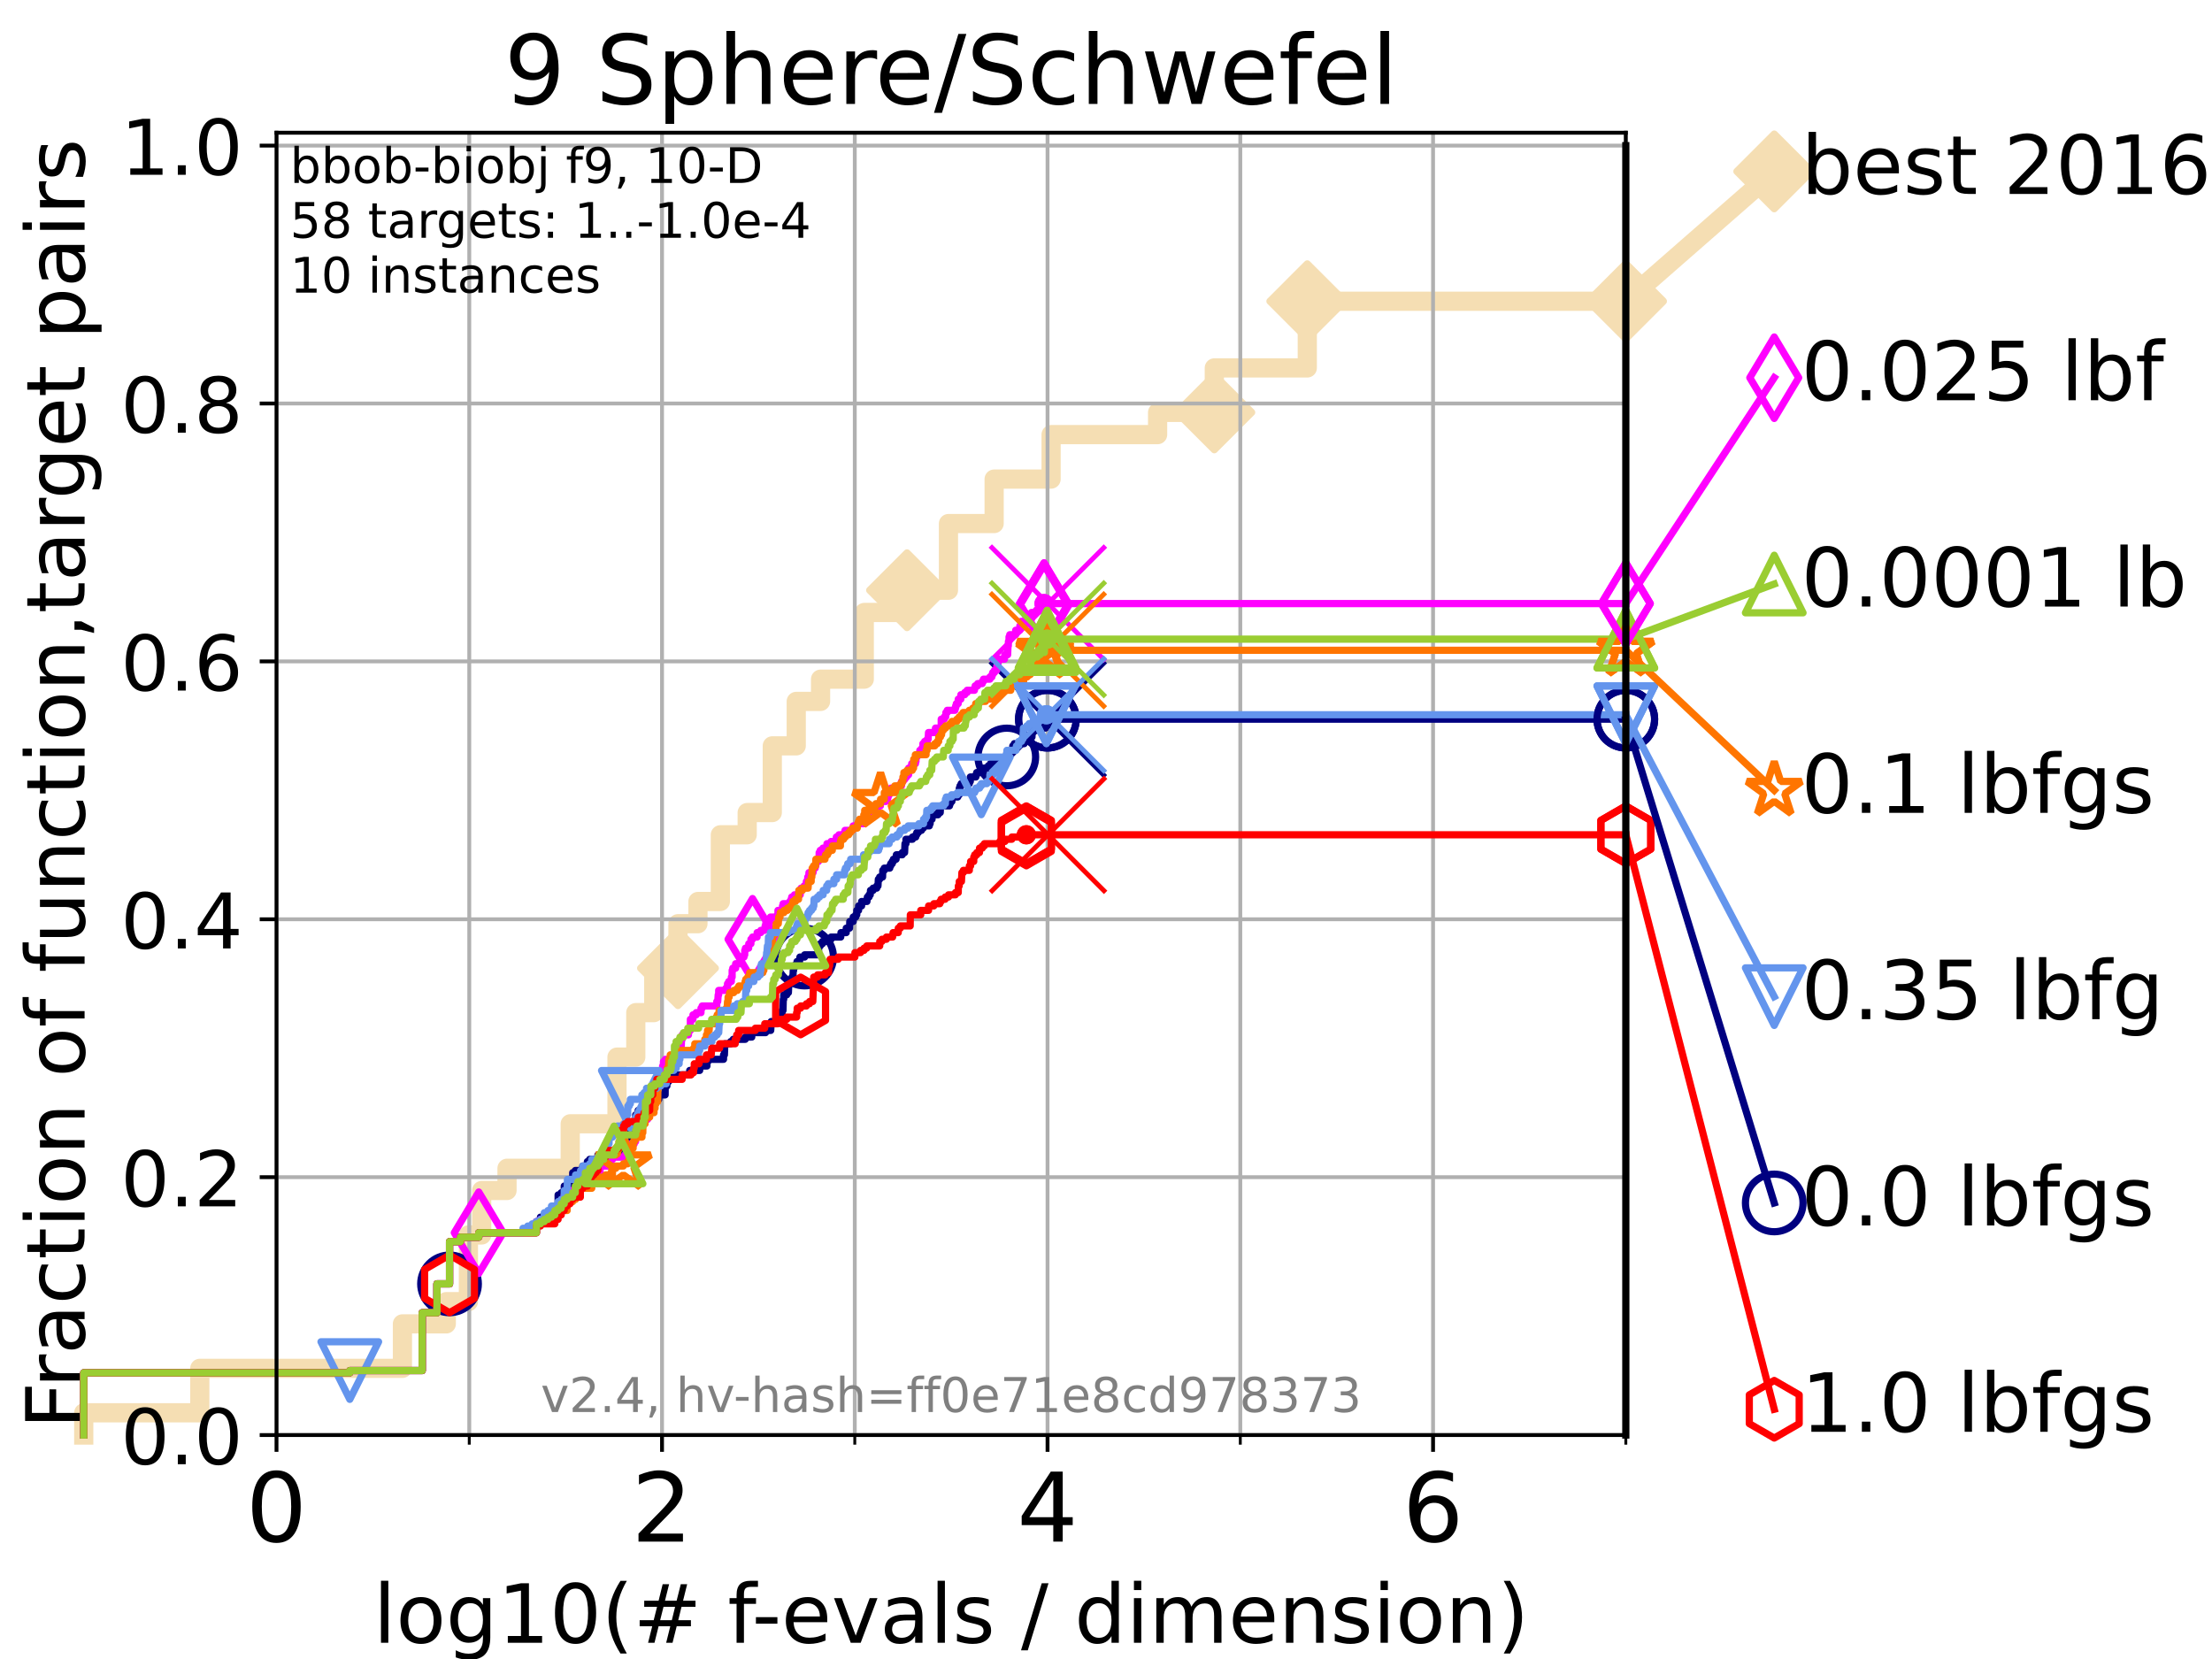 <?xml version="1.0" encoding="utf-8" standalone="no"?>
<!DOCTYPE svg PUBLIC "-//W3C//DTD SVG 1.1//EN"
  "http://www.w3.org/Graphics/SVG/1.1/DTD/svg11.dtd">
<!-- Created with matplotlib (https://matplotlib.org/) -->
<svg height="345.6pt" version="1.1" viewBox="0 0 460.8 345.6" width="460.8pt" xmlns="http://www.w3.org/2000/svg" xmlns:xlink="http://www.w3.org/1999/xlink">
 <defs>
  <style type="text/css">*{stroke-linecap:butt;stroke-linejoin:round;}</style>
 </defs>
 <g id="figure_1">
  <g id="patch_1">
   <path d="M 0 345.6 
L 460.8 345.6 
L 460.8 0 
L 0 0 
z
" style="fill:#ffffff;"/>
  </g>
  <g id="axes_1">
   <g id="patch_2">
    <path d="M 57.6 298.944 
L 338.688 298.944 
L 338.688 27.648 
L 57.6 27.648 
z
" style="fill:#ffffff;"/>
   </g>
   <g id="line2d_1">
    <path d="M 17.445 298.944 
L 17.445 294.313 
L 41.621 294.313 
L 41.621 285.05 
L 83.83 285.05 
L 83.83 275.788 
L 92.969 275.788 
L 92.969 271.157 
L 97.58 271.157 
L 97.58 257.263 
L 100.344 257.263 
L 100.344 248.001 
L 105.622 248.001 
L 105.622 243.37 
L 118.787 243.37 
L 118.787 234.107 
L 128.531 234.107 
L 128.531 220.214 
L 132.446 220.214 
L 132.446 210.951 
L 136.189 210.951 
L 136.189 201.689 
L 141.235 201.689 
L 141.235 192.426 
L 145.395 192.426 
L 145.395 187.795 
L 150.06 187.795 
L 150.06 173.901 
L 155.654 173.901 
L 155.654 169.27 
L 160.882 169.27 
L 160.882 155.377 
L 165.87 155.377 
L 165.87 146.114 
L 170.938 146.114 
L 170.938 141.483 
L 180.044 141.483 
L 180.044 127.589 
L 188.952 127.589 
L 188.952 122.958 
L 197.583 122.958 
L 197.583 109.065 
L 207.098 109.065 
L 207.098 99.802 
L 218.961 99.802 
L 218.961 90.54 
L 241.151 90.54 
L 241.151 85.909 
L 252.962 85.909 
L 252.962 76.646 
L 272.333 76.646 
L 272.333 62.753 
L 338.688 62.753 
" style="fill:none;stroke:#f5deb3;stroke-linecap:square;stroke-width:4;"/>
   </g>
   <g id="line2d_2">
    <defs>
     <path d="M 0 7.778 
L 7.778 0 
L 0 -7.778 
L -7.778 0 
z
" id="m34b3fc1c72" style="stroke:#f5deb3;stroke-linejoin:miter;stroke-width:1.5;"/>
    </defs>
    <g>
     <use style="fill:#f5deb3;stroke:#f5deb3;stroke-linejoin:miter;stroke-width:1.5;" x="141.235" xlink:href="#m34b3fc1c72" y="201.689"/>
     <use style="fill:#f5deb3;stroke:#f5deb3;stroke-linejoin:miter;stroke-width:1.5;" x="188.952" xlink:href="#m34b3fc1c72" y="122.958"/>
     <use style="fill:#f5deb3;stroke:#f5deb3;stroke-linejoin:miter;stroke-width:1.5;" x="252.962" xlink:href="#m34b3fc1c72" y="85.909"/>
     <use style="fill:#f5deb3;stroke:#f5deb3;stroke-linejoin:miter;stroke-width:1.5;" x="272.333" xlink:href="#m34b3fc1c72" y="62.753"/>
     <use style="fill:#f5deb3;stroke:#f5deb3;stroke-linejoin:miter;stroke-width:1.5;" x="338.688" xlink:href="#m34b3fc1c72" y="62.753"/>
    </g>
   </g>
   <g id="line2d_3">
    <path style="fill:none;stroke:#f5deb3;stroke-linecap:square;stroke-width:4;"/>
    <g/>
   </g>
   <g id="line2d_4">
    <path d="M 338.688 62.753 
L 369.608 35.706 
" style="fill:none;stroke:#f5deb3;stroke-linecap:square;stroke-width:4;"/>
    <g>
     <use style="fill:#f5deb3;stroke:#f5deb3;stroke-linejoin:miter;stroke-width:1.5;" x="338.688" xlink:href="#m34b3fc1c72" y="62.753"/>
     <use style="fill:#f5deb3;stroke:#f5deb3;stroke-linejoin:miter;stroke-width:1.5;" x="369.608" xlink:href="#m34b3fc1c72" y="35.706"/>
    </g>
   </g>
   <g id="matplotlib.axis_1">
    <g id="xtick_1">
     <g id="line2d_5">
      <path clip-path="url(#p5bb05d1a1b)" d="M 57.6 298.944 
L 57.6 27.648 
" style="fill:none;stroke:#b0b0b0;stroke-linecap:square;stroke-width:0.8;"/>
     </g>
     <g id="line2d_6">
      <defs>
       <path d="M 0 0 
L 0 3.5 
" id="m50718dc7e2" style="stroke:#000000;stroke-width:0.8;"/>
      </defs>
      <g>
       <use style="stroke:#000000;stroke-width:0.8;" x="57.6" xlink:href="#m50718dc7e2" y="298.944"/>
      </g>
     </g>
     <g id="text_1">
      <!-- 0 -->
      <g transform="translate(51.237 321.141)scale(0.2 -0.2)">
       <defs>
        <path d="M 31.781 66.406 
Q 24.172 66.406 20.328 58.906 
Q 16.5 51.422 16.5 36.375 
Q 16.5 21.391 20.328 13.891 
Q 24.172 6.391 31.781 6.391 
Q 39.453 6.391 43.281 13.891 
Q 47.125 21.391 47.125 36.375 
Q 47.125 51.422 43.281 58.906 
Q 39.453 66.406 31.781 66.406 
z
M 31.781 74.219 
Q 44.047 74.219 50.516 64.516 
Q 56.984 54.828 56.984 36.375 
Q 56.984 17.969 50.516 8.266 
Q 44.047 -1.422 31.781 -1.422 
Q 19.531 -1.422 13.062 8.266 
Q 6.594 17.969 6.594 36.375 
Q 6.594 54.828 13.062 64.516 
Q 19.531 74.219 31.781 74.219 
z
" id="DejaVuSans-48"/>
       </defs>
       <use xlink:href="#DejaVuSans-48"/>
      </g>
     </g>
    </g>
    <g id="xtick_2">
     <g id="line2d_7">
      <path clip-path="url(#p5bb05d1a1b)" d="M 137.911 298.944 
L 137.911 27.648 
" style="fill:none;stroke:#b0b0b0;stroke-linecap:square;stroke-width:0.8;"/>
     </g>
     <g id="line2d_8">
      <g>
       <use style="stroke:#000000;stroke-width:0.8;" x="137.911" xlink:href="#m50718dc7e2" y="298.944"/>
      </g>
     </g>
     <g id="text_2">
      <!-- 2 -->
      <g transform="translate(131.548 321.141)scale(0.2 -0.2)">
       <defs>
        <path d="M 19.188 8.297 
L 53.609 8.297 
L 53.609 0 
L 7.328 0 
L 7.328 8.297 
Q 12.938 14.109 22.625 23.891 
Q 32.328 33.688 34.812 36.531 
Q 39.547 41.844 41.422 45.531 
Q 43.312 49.219 43.312 52.781 
Q 43.312 58.594 39.234 62.25 
Q 35.156 65.922 28.609 65.922 
Q 23.969 65.922 18.812 64.312 
Q 13.672 62.703 7.812 59.422 
L 7.812 69.391 
Q 13.766 71.781 18.938 73 
Q 24.125 74.219 28.422 74.219 
Q 39.75 74.219 46.484 68.547 
Q 53.219 62.891 53.219 53.422 
Q 53.219 48.922 51.531 44.891 
Q 49.859 40.875 45.406 35.406 
Q 44.188 33.984 37.641 27.219 
Q 31.109 20.453 19.188 8.297 
z
" id="DejaVuSans-50"/>
       </defs>
       <use xlink:href="#DejaVuSans-50"/>
      </g>
     </g>
    </g>
    <g id="xtick_3">
     <g id="line2d_9">
      <path clip-path="url(#p5bb05d1a1b)" d="M 218.222 298.944 
L 218.222 27.648 
" style="fill:none;stroke:#b0b0b0;stroke-linecap:square;stroke-width:0.8;"/>
     </g>
     <g id="line2d_10">
      <g>
       <use style="stroke:#000000;stroke-width:0.8;" x="218.222" xlink:href="#m50718dc7e2" y="298.944"/>
      </g>
     </g>
     <g id="text_3">
      <!-- 4 -->
      <g transform="translate(211.859 321.141)scale(0.2 -0.2)">
       <defs>
        <path d="M 37.797 64.312 
L 12.891 25.391 
L 37.797 25.391 
z
M 35.203 72.906 
L 47.609 72.906 
L 47.609 25.391 
L 58.016 25.391 
L 58.016 17.188 
L 47.609 17.188 
L 47.609 0 
L 37.797 0 
L 37.797 17.188 
L 4.891 17.188 
L 4.891 26.703 
z
" id="DejaVuSans-52"/>
       </defs>
       <use xlink:href="#DejaVuSans-52"/>
      </g>
     </g>
    </g>
    <g id="xtick_4">
     <g id="line2d_11">
      <path clip-path="url(#p5bb05d1a1b)" d="M 298.533 298.944 
L 298.533 27.648 
" style="fill:none;stroke:#b0b0b0;stroke-linecap:square;stroke-width:0.8;"/>
     </g>
     <g id="line2d_12">
      <g>
       <use style="stroke:#000000;stroke-width:0.8;" x="298.533" xlink:href="#m50718dc7e2" y="298.944"/>
      </g>
     </g>
     <g id="text_4">
      <!-- 6 -->
      <g transform="translate(292.17 321.141)scale(0.2 -0.2)">
       <defs>
        <path d="M 33.016 40.375 
Q 26.375 40.375 22.484 35.828 
Q 18.609 31.297 18.609 23.391 
Q 18.609 15.531 22.484 10.953 
Q 26.375 6.391 33.016 6.391 
Q 39.656 6.391 43.531 10.953 
Q 47.406 15.531 47.406 23.391 
Q 47.406 31.297 43.531 35.828 
Q 39.656 40.375 33.016 40.375 
z
M 52.594 71.297 
L 52.594 62.312 
Q 48.875 64.062 45.094 64.984 
Q 41.312 65.922 37.594 65.922 
Q 27.828 65.922 22.672 59.328 
Q 17.531 52.734 16.797 39.406 
Q 19.672 43.656 24.016 45.922 
Q 28.375 48.188 33.594 48.188 
Q 44.578 48.188 50.953 41.516 
Q 57.328 34.859 57.328 23.391 
Q 57.328 12.156 50.688 5.359 
Q 44.047 -1.422 33.016 -1.422 
Q 20.359 -1.422 13.672 8.266 
Q 6.984 17.969 6.984 36.375 
Q 6.984 53.656 15.188 63.938 
Q 23.391 74.219 37.203 74.219 
Q 40.922 74.219 44.703 73.484 
Q 48.484 72.75 52.594 71.297 
z
" id="DejaVuSans-54"/>
       </defs>
       <use xlink:href="#DejaVuSans-54"/>
      </g>
     </g>
    </g>
    <g id="xtick_5">
     <g id="line2d_13">
      <path clip-path="url(#p5bb05d1a1b)" d="M 97.755 298.944 
L 97.755 27.648 
" style="fill:none;stroke:#b0b0b0;stroke-linecap:square;stroke-width:0.8;"/>
     </g>
     <g id="line2d_14">
      <defs>
       <path d="M 0 0 
L 0 2 
" id="mfe58849cae" style="stroke:#000000;stroke-width:0.6;"/>
      </defs>
      <g>
       <use style="stroke:#000000;stroke-width:0.6;" x="97.755" xlink:href="#mfe58849cae" y="298.944"/>
      </g>
     </g>
    </g>
    <g id="xtick_6">
     <g id="line2d_15">
      <path clip-path="url(#p5bb05d1a1b)" d="M 178.066 298.944 
L 178.066 27.648 
" style="fill:none;stroke:#b0b0b0;stroke-linecap:square;stroke-width:0.8;"/>
     </g>
     <g id="line2d_16">
      <g>
       <use style="stroke:#000000;stroke-width:0.6;" x="178.066" xlink:href="#mfe58849cae" y="298.944"/>
      </g>
     </g>
    </g>
    <g id="xtick_7">
     <g id="line2d_17">
      <path clip-path="url(#p5bb05d1a1b)" d="M 258.377 298.944 
L 258.377 27.648 
" style="fill:none;stroke:#b0b0b0;stroke-linecap:square;stroke-width:0.8;"/>
     </g>
     <g id="line2d_18">
      <g>
       <use style="stroke:#000000;stroke-width:0.6;" x="258.377" xlink:href="#mfe58849cae" y="298.944"/>
      </g>
     </g>
    </g>
    <g id="xtick_8">
     <g id="line2d_19">
      <path clip-path="url(#p5bb05d1a1b)" d="M 338.688 298.944 
L 338.688 27.648 
" style="fill:none;stroke:#b0b0b0;stroke-linecap:square;stroke-width:0.8;"/>
     </g>
     <g id="line2d_20">
      <g>
       <use style="stroke:#000000;stroke-width:0.6;" x="338.688" xlink:href="#mfe58849cae" y="298.944"/>
      </g>
     </g>
    </g>
    <g id="text_5">
     <!-- log10(# f-evals / dimension) -->
     <g transform="translate(77.764 342.218)scale(0.17 -0.17)">
      <defs>
       <path d="M 9.422 75.984 
L 18.406 75.984 
L 18.406 0 
L 9.422 0 
z
" id="DejaVuSans-108"/>
       <path d="M 30.609 48.391 
Q 23.391 48.391 19.188 42.75 
Q 14.984 37.109 14.984 27.297 
Q 14.984 17.484 19.156 11.844 
Q 23.344 6.203 30.609 6.203 
Q 37.797 6.203 41.984 11.859 
Q 46.188 17.531 46.188 27.297 
Q 46.188 37.016 41.984 42.703 
Q 37.797 48.391 30.609 48.391 
z
M 30.609 56 
Q 42.328 56 49.016 48.375 
Q 55.719 40.766 55.719 27.297 
Q 55.719 13.875 49.016 6.219 
Q 42.328 -1.422 30.609 -1.422 
Q 18.844 -1.422 12.172 6.219 
Q 5.516 13.875 5.516 27.297 
Q 5.516 40.766 12.172 48.375 
Q 18.844 56 30.609 56 
z
" id="DejaVuSans-111"/>
       <path d="M 45.406 27.984 
Q 45.406 37.75 41.375 43.109 
Q 37.359 48.484 30.078 48.484 
Q 22.859 48.484 18.828 43.109 
Q 14.797 37.75 14.797 27.984 
Q 14.797 18.266 18.828 12.891 
Q 22.859 7.516 30.078 7.516 
Q 37.359 7.516 41.375 12.891 
Q 45.406 18.266 45.406 27.984 
z
M 54.391 6.781 
Q 54.391 -7.172 48.188 -13.984 
Q 42 -20.797 29.203 -20.797 
Q 24.469 -20.797 20.266 -20.094 
Q 16.062 -19.391 12.109 -17.922 
L 12.109 -9.188 
Q 16.062 -11.328 19.922 -12.344 
Q 23.781 -13.375 27.781 -13.375 
Q 36.625 -13.375 41.016 -8.766 
Q 45.406 -4.156 45.406 5.172 
L 45.406 9.625 
Q 42.625 4.781 38.281 2.391 
Q 33.938 0 27.875 0 
Q 17.828 0 11.672 7.656 
Q 5.516 15.328 5.516 27.984 
Q 5.516 40.672 11.672 48.328 
Q 17.828 56 27.875 56 
Q 33.938 56 38.281 53.609 
Q 42.625 51.219 45.406 46.391 
L 45.406 54.688 
L 54.391 54.688 
z
" id="DejaVuSans-103"/>
       <path d="M 12.406 8.297 
L 28.516 8.297 
L 28.516 63.922 
L 10.984 60.406 
L 10.984 69.391 
L 28.422 72.906 
L 38.281 72.906 
L 38.281 8.297 
L 54.391 8.297 
L 54.391 0 
L 12.406 0 
z
" id="DejaVuSans-49"/>
       <path d="M 31 75.875 
Q 24.469 64.656 21.281 53.656 
Q 18.109 42.672 18.109 31.391 
Q 18.109 20.125 21.312 9.062 
Q 24.516 -2 31 -13.188 
L 23.188 -13.188 
Q 15.875 -1.703 12.234 9.375 
Q 8.594 20.453 8.594 31.391 
Q 8.594 42.281 12.203 53.312 
Q 15.828 64.359 23.188 75.875 
z
" id="DejaVuSans-40"/>
       <path d="M 51.125 44 
L 36.922 44 
L 32.812 27.688 
L 47.125 27.688 
z
M 43.797 71.781 
L 38.719 51.516 
L 52.984 51.516 
L 58.109 71.781 
L 65.922 71.781 
L 60.891 51.516 
L 76.125 51.516 
L 76.125 44 
L 58.984 44 
L 54.984 27.688 
L 70.516 27.688 
L 70.516 20.219 
L 53.078 20.219 
L 48 0 
L 40.188 0 
L 45.219 20.219 
L 30.906 20.219 
L 25.875 0 
L 18.016 0 
L 23.094 20.219 
L 7.719 20.219 
L 7.719 27.688 
L 24.906 27.688 
L 29 44 
L 13.281 44 
L 13.281 51.516 
L 30.906 51.516 
L 35.891 71.781 
z
" id="DejaVuSans-35"/>
       <path id="DejaVuSans-32"/>
       <path d="M 37.109 75.984 
L 37.109 68.5 
L 28.516 68.5 
Q 23.688 68.5 21.797 66.547 
Q 19.922 64.594 19.922 59.516 
L 19.922 54.688 
L 34.719 54.688 
L 34.719 47.703 
L 19.922 47.703 
L 19.922 0 
L 10.891 0 
L 10.891 47.703 
L 2.297 47.703 
L 2.297 54.688 
L 10.891 54.688 
L 10.891 58.5 
Q 10.891 67.625 15.141 71.797 
Q 19.391 75.984 28.609 75.984 
z
" id="DejaVuSans-102"/>
       <path d="M 4.891 31.391 
L 31.203 31.391 
L 31.203 23.391 
L 4.891 23.391 
z
" id="DejaVuSans-45"/>
       <path d="M 56.203 29.594 
L 56.203 25.203 
L 14.891 25.203 
Q 15.484 15.922 20.484 11.062 
Q 25.484 6.203 34.422 6.203 
Q 39.594 6.203 44.453 7.469 
Q 49.312 8.734 54.109 11.281 
L 54.109 2.781 
Q 49.266 0.734 44.188 -0.344 
Q 39.109 -1.422 33.891 -1.422 
Q 20.797 -1.422 13.156 6.188 
Q 5.516 13.812 5.516 26.812 
Q 5.516 40.234 12.766 48.109 
Q 20.016 56 32.328 56 
Q 43.359 56 49.781 48.891 
Q 56.203 41.797 56.203 29.594 
z
M 47.219 32.234 
Q 47.125 39.594 43.094 43.984 
Q 39.062 48.391 32.422 48.391 
Q 24.906 48.391 20.391 44.141 
Q 15.875 39.891 15.188 32.172 
z
" id="DejaVuSans-101"/>
       <path d="M 2.984 54.688 
L 12.5 54.688 
L 29.594 8.797 
L 46.688 54.688 
L 56.203 54.688 
L 35.688 0 
L 23.484 0 
z
" id="DejaVuSans-118"/>
       <path d="M 34.281 27.484 
Q 23.391 27.484 19.188 25 
Q 14.984 22.516 14.984 16.5 
Q 14.984 11.719 18.141 8.906 
Q 21.297 6.109 26.703 6.109 
Q 34.188 6.109 38.703 11.406 
Q 43.219 16.703 43.219 25.484 
L 43.219 27.484 
z
M 52.203 31.203 
L 52.203 0 
L 43.219 0 
L 43.219 8.297 
Q 40.141 3.328 35.547 0.953 
Q 30.953 -1.422 24.312 -1.422 
Q 15.922 -1.422 10.953 3.297 
Q 6 8.016 6 15.922 
Q 6 25.141 12.172 29.828 
Q 18.359 34.516 30.609 34.516 
L 43.219 34.516 
L 43.219 35.406 
Q 43.219 41.609 39.141 45 
Q 35.062 48.391 27.688 48.391 
Q 23 48.391 18.547 47.266 
Q 14.109 46.141 10.016 43.891 
L 10.016 52.203 
Q 14.938 54.109 19.578 55.047 
Q 24.219 56 28.609 56 
Q 40.484 56 46.344 49.844 
Q 52.203 43.703 52.203 31.203 
z
" id="DejaVuSans-97"/>
       <path d="M 44.281 53.078 
L 44.281 44.578 
Q 40.484 46.531 36.375 47.5 
Q 32.281 48.484 27.875 48.484 
Q 21.188 48.484 17.844 46.438 
Q 14.5 44.391 14.5 40.281 
Q 14.5 37.156 16.891 35.375 
Q 19.281 33.594 26.516 31.984 
L 29.594 31.297 
Q 39.156 29.25 43.188 25.516 
Q 47.219 21.781 47.219 15.094 
Q 47.219 7.469 41.188 3.016 
Q 35.156 -1.422 24.609 -1.422 
Q 20.219 -1.422 15.453 -0.562 
Q 10.688 0.297 5.422 2 
L 5.422 11.281 
Q 10.406 8.688 15.234 7.391 
Q 20.062 6.109 24.812 6.109 
Q 31.156 6.109 34.562 8.281 
Q 37.984 10.453 37.984 14.406 
Q 37.984 18.062 35.516 20.016 
Q 33.062 21.969 24.703 23.781 
L 21.578 24.516 
Q 13.234 26.266 9.516 29.906 
Q 5.812 33.547 5.812 39.891 
Q 5.812 47.609 11.281 51.797 
Q 16.75 56 26.812 56 
Q 31.781 56 36.172 55.266 
Q 40.578 54.547 44.281 53.078 
z
" id="DejaVuSans-115"/>
       <path d="M 25.391 72.906 
L 33.688 72.906 
L 8.297 -9.281 
L 0 -9.281 
z
" id="DejaVuSans-47"/>
       <path d="M 45.406 46.391 
L 45.406 75.984 
L 54.391 75.984 
L 54.391 0 
L 45.406 0 
L 45.406 8.203 
Q 42.578 3.328 38.25 0.953 
Q 33.938 -1.422 27.875 -1.422 
Q 17.969 -1.422 11.734 6.484 
Q 5.516 14.406 5.516 27.297 
Q 5.516 40.188 11.734 48.094 
Q 17.969 56 27.875 56 
Q 33.938 56 38.25 53.625 
Q 42.578 51.266 45.406 46.391 
z
M 14.797 27.297 
Q 14.797 17.391 18.875 11.75 
Q 22.953 6.109 30.078 6.109 
Q 37.203 6.109 41.297 11.75 
Q 45.406 17.391 45.406 27.297 
Q 45.406 37.203 41.297 42.844 
Q 37.203 48.484 30.078 48.484 
Q 22.953 48.484 18.875 42.844 
Q 14.797 37.203 14.797 27.297 
z
" id="DejaVuSans-100"/>
       <path d="M 9.422 54.688 
L 18.406 54.688 
L 18.406 0 
L 9.422 0 
z
M 9.422 75.984 
L 18.406 75.984 
L 18.406 64.594 
L 9.422 64.594 
z
" id="DejaVuSans-105"/>
       <path d="M 52 44.188 
Q 55.375 50.25 60.062 53.125 
Q 64.75 56 71.094 56 
Q 79.641 56 84.281 50.016 
Q 88.922 44.047 88.922 33.016 
L 88.922 0 
L 79.891 0 
L 79.891 32.719 
Q 79.891 40.578 77.094 44.375 
Q 74.312 48.188 68.609 48.188 
Q 61.625 48.188 57.562 43.547 
Q 53.516 38.922 53.516 30.906 
L 53.516 0 
L 44.484 0 
L 44.484 32.719 
Q 44.484 40.625 41.703 44.406 
Q 38.922 48.188 33.109 48.188 
Q 26.219 48.188 22.156 43.531 
Q 18.109 38.875 18.109 30.906 
L 18.109 0 
L 9.078 0 
L 9.078 54.688 
L 18.109 54.688 
L 18.109 46.188 
Q 21.188 51.219 25.484 53.609 
Q 29.781 56 35.688 56 
Q 41.656 56 45.828 52.969 
Q 50 49.953 52 44.188 
z
" id="DejaVuSans-109"/>
       <path d="M 54.891 33.016 
L 54.891 0 
L 45.906 0 
L 45.906 32.719 
Q 45.906 40.484 42.875 44.328 
Q 39.844 48.188 33.797 48.188 
Q 26.516 48.188 22.312 43.547 
Q 18.109 38.922 18.109 30.906 
L 18.109 0 
L 9.078 0 
L 9.078 54.688 
L 18.109 54.688 
L 18.109 46.188 
Q 21.344 51.125 25.703 53.562 
Q 30.078 56 35.797 56 
Q 45.219 56 50.047 50.172 
Q 54.891 44.344 54.891 33.016 
z
" id="DejaVuSans-110"/>
       <path d="M 8.016 75.875 
L 15.828 75.875 
Q 23.141 64.359 26.781 53.312 
Q 30.422 42.281 30.422 31.391 
Q 30.422 20.453 26.781 9.375 
Q 23.141 -1.703 15.828 -13.188 
L 8.016 -13.188 
Q 14.5 -2 17.703 9.062 
Q 20.906 20.125 20.906 31.391 
Q 20.906 42.672 17.703 53.656 
Q 14.5 64.656 8.016 75.875 
z
" id="DejaVuSans-41"/>
      </defs>
      <use xlink:href="#DejaVuSans-108"/>
      <use x="27.783" xlink:href="#DejaVuSans-111"/>
      <use x="88.965" xlink:href="#DejaVuSans-103"/>
      <use x="152.441" xlink:href="#DejaVuSans-49"/>
      <use x="216.064" xlink:href="#DejaVuSans-48"/>
      <use x="279.688" xlink:href="#DejaVuSans-40"/>
      <use x="318.701" xlink:href="#DejaVuSans-35"/>
      <use x="402.49" xlink:href="#DejaVuSans-32"/>
      <use x="434.277" xlink:href="#DejaVuSans-102"/>
      <use x="463.982" xlink:href="#DejaVuSans-45"/>
      <use x="500.066" xlink:href="#DejaVuSans-101"/>
      <use x="561.59" xlink:href="#DejaVuSans-118"/>
      <use x="620.77" xlink:href="#DejaVuSans-97"/>
      <use x="682.049" xlink:href="#DejaVuSans-108"/>
      <use x="709.832" xlink:href="#DejaVuSans-115"/>
      <use x="761.932" xlink:href="#DejaVuSans-32"/>
      <use x="793.719" xlink:href="#DejaVuSans-47"/>
      <use x="827.41" xlink:href="#DejaVuSans-32"/>
      <use x="859.197" xlink:href="#DejaVuSans-100"/>
      <use x="922.674" xlink:href="#DejaVuSans-105"/>
      <use x="950.457" xlink:href="#DejaVuSans-109"/>
      <use x="1047.869" xlink:href="#DejaVuSans-101"/>
      <use x="1109.393" xlink:href="#DejaVuSans-110"/>
      <use x="1172.771" xlink:href="#DejaVuSans-115"/>
      <use x="1224.871" xlink:href="#DejaVuSans-105"/>
      <use x="1252.654" xlink:href="#DejaVuSans-111"/>
      <use x="1313.836" xlink:href="#DejaVuSans-110"/>
      <use x="1377.215" xlink:href="#DejaVuSans-41"/>
     </g>
    </g>
   </g>
   <g id="matplotlib.axis_2">
    <g id="ytick_1">
     <g id="line2d_21">
      <path clip-path="url(#p5bb05d1a1b)" d="M 57.6 298.944 
L 338.688 298.944 
" style="fill:none;stroke:#b0b0b0;stroke-linecap:square;stroke-width:0.8;"/>
     </g>
     <g id="line2d_22">
      <defs>
       <path d="M 0 0 
L -3.5 0 
" id="m668e022e62" style="stroke:#000000;stroke-width:0.8;"/>
      </defs>
      <g>
       <use style="stroke:#000000;stroke-width:0.8;" x="57.6" xlink:href="#m668e022e62" y="298.944"/>
      </g>
     </g>
     <g id="text_6">
      <!-- 0.0 -->
      <g transform="translate(25.155 305.023)scale(0.16 -0.16)">
       <defs>
        <path d="M 10.688 12.406 
L 21 12.406 
L 21 0 
L 10.688 0 
z
" id="DejaVuSans-46"/>
       </defs>
       <use xlink:href="#DejaVuSans-48"/>
       <use x="63.623" xlink:href="#DejaVuSans-46"/>
       <use x="95.41" xlink:href="#DejaVuSans-48"/>
      </g>
     </g>
    </g>
    <g id="ytick_2">
     <g id="line2d_23">
      <path clip-path="url(#p5bb05d1a1b)" d="M 57.6 245.222 
L 338.688 245.222 
" style="fill:none;stroke:#b0b0b0;stroke-linecap:square;stroke-width:0.8;"/>
     </g>
     <g id="line2d_24">
      <g>
       <use style="stroke:#000000;stroke-width:0.8;" x="57.6" xlink:href="#m668e022e62" y="245.222"/>
      </g>
     </g>
     <g id="text_7">
      <!-- 0.2 -->
      <g transform="translate(25.155 251.301)scale(0.16 -0.16)">
       <use xlink:href="#DejaVuSans-48"/>
       <use x="63.623" xlink:href="#DejaVuSans-46"/>
       <use x="95.41" xlink:href="#DejaVuSans-50"/>
      </g>
     </g>
    </g>
    <g id="ytick_3">
     <g id="line2d_25">
      <path clip-path="url(#p5bb05d1a1b)" d="M 57.6 191.5 
L 338.688 191.5 
" style="fill:none;stroke:#b0b0b0;stroke-linecap:square;stroke-width:0.8;"/>
     </g>
     <g id="line2d_26">
      <g>
       <use style="stroke:#000000;stroke-width:0.8;" x="57.6" xlink:href="#m668e022e62" y="191.5"/>
      </g>
     </g>
     <g id="text_8">
      <!-- 0.4 -->
      <g transform="translate(25.155 197.579)scale(0.16 -0.16)">
       <use xlink:href="#DejaVuSans-48"/>
       <use x="63.623" xlink:href="#DejaVuSans-46"/>
       <use x="95.41" xlink:href="#DejaVuSans-52"/>
      </g>
     </g>
    </g>
    <g id="ytick_4">
     <g id="line2d_27">
      <path clip-path="url(#p5bb05d1a1b)" d="M 57.6 137.778 
L 338.688 137.778 
" style="fill:none;stroke:#b0b0b0;stroke-linecap:square;stroke-width:0.8;"/>
     </g>
     <g id="line2d_28">
      <g>
       <use style="stroke:#000000;stroke-width:0.8;" x="57.6" xlink:href="#m668e022e62" y="137.778"/>
      </g>
     </g>
     <g id="text_9">
      <!-- 0.6 -->
      <g transform="translate(25.155 143.857)scale(0.16 -0.16)">
       <use xlink:href="#DejaVuSans-48"/>
       <use x="63.623" xlink:href="#DejaVuSans-46"/>
       <use x="95.41" xlink:href="#DejaVuSans-54"/>
      </g>
     </g>
    </g>
    <g id="ytick_5">
     <g id="line2d_29">
      <path clip-path="url(#p5bb05d1a1b)" d="M 57.6 84.056 
L 338.688 84.056 
" style="fill:none;stroke:#b0b0b0;stroke-linecap:square;stroke-width:0.8;"/>
     </g>
     <g id="line2d_30">
      <g>
       <use style="stroke:#000000;stroke-width:0.8;" x="57.6" xlink:href="#m668e022e62" y="84.056"/>
      </g>
     </g>
     <g id="text_10">
      <!-- 0.8 -->
      <g transform="translate(25.155 90.135)scale(0.16 -0.16)">
       <defs>
        <path d="M 31.781 34.625 
Q 24.75 34.625 20.719 30.859 
Q 16.703 27.094 16.703 20.516 
Q 16.703 13.922 20.719 10.156 
Q 24.75 6.391 31.781 6.391 
Q 38.812 6.391 42.859 10.172 
Q 46.922 13.969 46.922 20.516 
Q 46.922 27.094 42.891 30.859 
Q 38.875 34.625 31.781 34.625 
z
M 21.922 38.812 
Q 15.578 40.375 12.031 44.719 
Q 8.5 49.078 8.5 55.328 
Q 8.5 64.062 14.719 69.141 
Q 20.953 74.219 31.781 74.219 
Q 42.672 74.219 48.875 69.141 
Q 55.078 64.062 55.078 55.328 
Q 55.078 49.078 51.531 44.719 
Q 48 40.375 41.703 38.812 
Q 48.828 37.156 52.797 32.312 
Q 56.781 27.484 56.781 20.516 
Q 56.781 9.906 50.312 4.234 
Q 43.844 -1.422 31.781 -1.422 
Q 19.734 -1.422 13.25 4.234 
Q 6.781 9.906 6.781 20.516 
Q 6.781 27.484 10.781 32.312 
Q 14.797 37.156 21.922 38.812 
z
M 18.312 54.391 
Q 18.312 48.734 21.844 45.562 
Q 25.391 42.391 31.781 42.391 
Q 38.141 42.391 41.719 45.562 
Q 45.312 48.734 45.312 54.391 
Q 45.312 60.062 41.719 63.234 
Q 38.141 66.406 31.781 66.406 
Q 25.391 66.406 21.844 63.234 
Q 18.312 60.062 18.312 54.391 
z
" id="DejaVuSans-56"/>
       </defs>
       <use xlink:href="#DejaVuSans-48"/>
       <use x="63.623" xlink:href="#DejaVuSans-46"/>
       <use x="95.41" xlink:href="#DejaVuSans-56"/>
      </g>
     </g>
    </g>
    <g id="ytick_6">
     <g id="line2d_31">
      <path clip-path="url(#p5bb05d1a1b)" d="M 57.6 30.334 
L 338.688 30.334 
" style="fill:none;stroke:#b0b0b0;stroke-linecap:square;stroke-width:0.8;"/>
     </g>
     <g id="line2d_32">
      <g>
       <use style="stroke:#000000;stroke-width:0.8;" x="57.6" xlink:href="#m668e022e62" y="30.334"/>
      </g>
     </g>
     <g id="text_11">
      <!-- 1.0 -->
      <g transform="translate(25.155 36.413)scale(0.16 -0.16)">
       <use xlink:href="#DejaVuSans-49"/>
       <use x="63.623" xlink:href="#DejaVuSans-46"/>
       <use x="95.41" xlink:href="#DejaVuSans-48"/>
      </g>
     </g>
    </g>
    <g id="text_12">
     <!-- Fraction of function,target pairs -->
     <g transform="translate(17.62 297.681)rotate(-90)scale(0.17 -0.17)">
      <defs>
       <path d="M 9.812 72.906 
L 51.703 72.906 
L 51.703 64.594 
L 19.672 64.594 
L 19.672 43.109 
L 48.578 43.109 
L 48.578 34.812 
L 19.672 34.812 
L 19.672 0 
L 9.812 0 
z
" id="DejaVuSans-70"/>
       <path d="M 41.109 46.297 
Q 39.594 47.172 37.812 47.578 
Q 36.031 48 33.891 48 
Q 26.266 48 22.188 43.047 
Q 18.109 38.094 18.109 28.812 
L 18.109 0 
L 9.078 0 
L 9.078 54.688 
L 18.109 54.688 
L 18.109 46.188 
Q 20.953 51.172 25.484 53.578 
Q 30.031 56 36.531 56 
Q 37.453 56 38.578 55.875 
Q 39.703 55.766 41.062 55.516 
z
" id="DejaVuSans-114"/>
       <path d="M 48.781 52.594 
L 48.781 44.188 
Q 44.969 46.297 41.141 47.344 
Q 37.312 48.391 33.406 48.391 
Q 24.656 48.391 19.812 42.844 
Q 14.984 37.312 14.984 27.297 
Q 14.984 17.281 19.812 11.734 
Q 24.656 6.203 33.406 6.203 
Q 37.312 6.203 41.141 7.25 
Q 44.969 8.297 48.781 10.406 
L 48.781 2.094 
Q 45.016 0.344 40.984 -0.531 
Q 36.969 -1.422 32.422 -1.422 
Q 20.062 -1.422 12.781 6.344 
Q 5.516 14.109 5.516 27.297 
Q 5.516 40.672 12.859 48.328 
Q 20.219 56 33.016 56 
Q 37.156 56 41.109 55.141 
Q 45.062 54.297 48.781 52.594 
z
" id="DejaVuSans-99"/>
       <path d="M 18.312 70.219 
L 18.312 54.688 
L 36.812 54.688 
L 36.812 47.703 
L 18.312 47.703 
L 18.312 18.016 
Q 18.312 11.328 20.141 9.422 
Q 21.969 7.516 27.594 7.516 
L 36.812 7.516 
L 36.812 0 
L 27.594 0 
Q 17.188 0 13.234 3.875 
Q 9.281 7.766 9.281 18.016 
L 9.281 47.703 
L 2.688 47.703 
L 2.688 54.688 
L 9.281 54.688 
L 9.281 70.219 
z
" id="DejaVuSans-116"/>
       <path d="M 8.5 21.578 
L 8.5 54.688 
L 17.484 54.688 
L 17.484 21.922 
Q 17.484 14.156 20.5 10.266 
Q 23.531 6.391 29.594 6.391 
Q 36.859 6.391 41.078 11.031 
Q 45.312 15.672 45.312 23.688 
L 45.312 54.688 
L 54.297 54.688 
L 54.297 0 
L 45.312 0 
L 45.312 8.406 
Q 42.047 3.422 37.719 1 
Q 33.406 -1.422 27.688 -1.422 
Q 18.266 -1.422 13.375 4.438 
Q 8.5 10.297 8.5 21.578 
z
M 31.109 56 
z
" id="DejaVuSans-117"/>
       <path d="M 11.719 12.406 
L 22.016 12.406 
L 22.016 4 
L 14.016 -11.625 
L 7.719 -11.625 
L 11.719 4 
z
" id="DejaVuSans-44"/>
       <path d="M 18.109 8.203 
L 18.109 -20.797 
L 9.078 -20.797 
L 9.078 54.688 
L 18.109 54.688 
L 18.109 46.391 
Q 20.953 51.266 25.266 53.625 
Q 29.594 56 35.594 56 
Q 45.562 56 51.781 48.094 
Q 58.016 40.188 58.016 27.297 
Q 58.016 14.406 51.781 6.484 
Q 45.562 -1.422 35.594 -1.422 
Q 29.594 -1.422 25.266 0.953 
Q 20.953 3.328 18.109 8.203 
z
M 48.688 27.297 
Q 48.688 37.203 44.609 42.844 
Q 40.531 48.484 33.406 48.484 
Q 26.266 48.484 22.188 42.844 
Q 18.109 37.203 18.109 27.297 
Q 18.109 17.391 22.188 11.75 
Q 26.266 6.109 33.406 6.109 
Q 40.531 6.109 44.609 11.75 
Q 48.688 17.391 48.688 27.297 
z
" id="DejaVuSans-112"/>
      </defs>
      <use xlink:href="#DejaVuSans-70"/>
      <use x="50.27" xlink:href="#DejaVuSans-114"/>
      <use x="91.383" xlink:href="#DejaVuSans-97"/>
      <use x="152.662" xlink:href="#DejaVuSans-99"/>
      <use x="207.643" xlink:href="#DejaVuSans-116"/>
      <use x="246.852" xlink:href="#DejaVuSans-105"/>
      <use x="274.635" xlink:href="#DejaVuSans-111"/>
      <use x="335.816" xlink:href="#DejaVuSans-110"/>
      <use x="399.195" xlink:href="#DejaVuSans-32"/>
      <use x="430.982" xlink:href="#DejaVuSans-111"/>
      <use x="492.164" xlink:href="#DejaVuSans-102"/>
      <use x="527.369" xlink:href="#DejaVuSans-32"/>
      <use x="559.156" xlink:href="#DejaVuSans-102"/>
      <use x="594.361" xlink:href="#DejaVuSans-117"/>
      <use x="657.74" xlink:href="#DejaVuSans-110"/>
      <use x="721.119" xlink:href="#DejaVuSans-99"/>
      <use x="776.1" xlink:href="#DejaVuSans-116"/>
      <use x="815.309" xlink:href="#DejaVuSans-105"/>
      <use x="843.092" xlink:href="#DejaVuSans-111"/>
      <use x="904.273" xlink:href="#DejaVuSans-110"/>
      <use x="967.652" xlink:href="#DejaVuSans-44"/>
      <use x="999.439" xlink:href="#DejaVuSans-116"/>
      <use x="1038.648" xlink:href="#DejaVuSans-97"/>
      <use x="1099.928" xlink:href="#DejaVuSans-114"/>
      <use x="1139.291" xlink:href="#DejaVuSans-103"/>
      <use x="1202.768" xlink:href="#DejaVuSans-101"/>
      <use x="1264.291" xlink:href="#DejaVuSans-116"/>
      <use x="1303.5" xlink:href="#DejaVuSans-32"/>
      <use x="1335.287" xlink:href="#DejaVuSans-112"/>
      <use x="1398.764" xlink:href="#DejaVuSans-97"/>
      <use x="1460.043" xlink:href="#DejaVuSans-105"/>
      <use x="1487.826" xlink:href="#DejaVuSans-114"/>
      <use x="1528.939" xlink:href="#DejaVuSans-115"/>
     </g>
    </g>
   </g>
   <g id="line2d_33">
    <defs>
     <path d="M 0 1.5 
C 0.398 1.5 0.779 1.342 1.061 1.061 
C 1.342 0.779 1.5 0.398 1.5 0 
C 1.5 -0.398 1.342 -0.779 1.061 -1.061 
C 0.779 -1.342 0.398 -1.5 0 -1.5 
C -0.398 -1.5 -0.779 -1.342 -1.061 -1.061 
C -1.342 -0.779 -1.5 -0.398 -1.5 0 
C -1.5 0.398 -1.342 0.779 -1.061 1.061 
C -0.779 1.342 -0.398 1.5 0 1.5 
z
" id="m4c279e1fbf" style="stroke:#f5deb3;"/>
    </defs>
    <g>
     <use style="fill:#f5deb3;stroke:#f5deb3;" x="272.333" xlink:href="#m4c279e1fbf" y="62.753"/>
     <use style="fill:#f5deb3;stroke:#f5deb3;" x="272.333" xlink:href="#m4c279e1fbf" y="62.753"/>
    </g>
   </g>
   <g id="line2d_34">
    <defs>
     <path d="M 0 1.5 
C 0.398 1.5 0.779 1.342 1.061 1.061 
C 1.342 0.779 1.5 0.398 1.5 0 
C 1.5 -0.398 1.342 -0.779 1.061 -1.061 
C 0.779 -1.342 0.398 -1.5 0 -1.5 
C -0.398 -1.5 -0.779 -1.342 -1.061 -1.061 
C -1.342 -0.779 -1.5 -0.398 -1.5 0 
C -1.5 0.398 -1.342 0.779 -1.061 1.061 
C -0.779 1.342 -0.398 1.5 0 1.5 
z
" id="mb87bb7a96b" style="stroke:#000080;"/>
    </defs>
    <g>
     <use style="fill:#000080;stroke:#000080;" x="218.193" xlink:href="#mb87bb7a96b" y="149.819"/>
     <use style="fill:#000080;stroke:#000080;" x="218.193" xlink:href="#mb87bb7a96b" y="149.819"/>
    </g>
   </g>
   <g id="line2d_35">
    <path d="M 17.445 298.944 
L 17.445 285.977 
L 72.868 285.977 
L 72.868 285.514 
L 87.952 285.514 
L 87.952 273.472 
L 91.03 273.472 
L 91.03 267.452 
L 93.645 267.452 
L 93.645 258.653 
L 95.918 258.653 
L 95.918 257.726 
L 99.732 257.726 
L 99.732 256.8 
L 111.742 256.8 
L 111.742 254.484 
L 112.581 254.484 
L 112.581 253.558 
L 113.383 253.558 
L 113.383 253.095 
L 114.882 253.095 
L 114.882 252.632 
L 115.586 252.632 
L 115.586 251.243 
L 116.263 251.243 
L 116.263 248.927 
L 116.914 248.927 
L 116.914 248.464 
L 117.542 248.464 
L 117.542 247.075 
L 118.734 247.075 
L 118.734 245.685 
L 119.301 245.685 
L 119.301 244.296 
L 119.85 244.296 
L 119.85 243.833 
L 121.4 243.833 
L 121.4 242.906 
L 122.362 242.906 
L 122.362 241.98 
L 122.824 241.98 
L 122.824 241.517 
L 124.557 241.517 
L 124.557 240.591 
L 125.788 240.591 
L 125.788 240.128 
L 129.233 240.128 
L 129.233 239.201 
L 129.546 239.201 
L 129.546 238.738 
L 130.182 238.738 
L 130.182 238.275 
L 130.452 238.275 
L 130.452 237.812 
L 130.77 237.812 
L 130.77 236.886 
L 131.031 236.886 
L 131.031 236.423 
L 131.338 236.423 
L 131.338 235.496 
L 131.616 235.496 
L 131.616 235.033 
L 131.889 235.033 
L 131.889 234.107 
L 132.423 234.107 
L 132.423 232.255 
L 132.94 232.255 
L 132.94 231.328 
L 134.171 231.328 
L 134.171 230.402 
L 134.87 230.402 
L 134.87 229.476 
L 135.321 229.476 
L 135.321 229.013 
L 137.235 229.013 
L 137.235 228.087 
L 138.561 228.087 
L 138.578 226.234 
L 138.927 226.234 
L 138.927 225.308 
L 139.301 225.308 
L 139.301 224.382 
L 140.165 224.382 
L 140.165 223.918 
L 143.679 223.918 
L 143.679 222.992 
L 145.755 222.992 
L 145.755 222.066 
L 147.267 222.066 
L 147.267 221.14 
L 147.49 221.14 
L 147.49 220.677 
L 150.725 220.677 
L 150.725 219.75 
L 150.908 219.75 
L 150.999 217.435 
L 152.223 217.435 
L 152.223 216.972 
L 152.744 216.972 
L 152.744 216.509 
L 155.252 216.509 
L 155.252 216.045 
L 156.604 216.045 
L 156.604 215.119 
L 159.477 215.119 
L 159.477 214.656 
L 160.557 214.656 
L 160.661 212.804 
L 161.77 212.804 
L 161.77 211.877 
L 162.72 211.877 
L 162.72 210.951 
L 162.934 210.951 
L 162.934 210.488 
L 163.115 210.488 
L 163.173 208.172 
L 163.259 208.172 
L 163.259 207.246 
L 163.887 207.246 
L 163.887 206.783 
L 164.238 206.783 
L 164.322 204.931 
L 164.728 204.931 
L 164.81 204.004 
L 164.984 204.004 
L 164.984 203.541 
L 165.186 203.541 
L 165.248 202.152 
L 165.328 202.152 
L 165.328 201.226 
L 165.884 201.226 
L 165.884 200.762 
L 166.037 200.762 
L 166.037 200.299 
L 166.561 200.299 
L 166.635 199.373 
L 167.618 199.373 
L 167.618 198.91 
L 170.476 198.91 
L 170.573 197.057 
L 170.873 197.057 
L 170.873 196.594 
L 171.33 196.594 
L 171.33 196.131 
L 172.733 196.131 
L 172.733 195.668 
L 173.128 195.668 
L 173.128 195.205 
L 175.142 195.205 
L 175.187 194.279 
L 176.287 194.279 
L 176.287 193.353 
L 176.972 193.353 
L 177.022 191.963 
L 177.741 191.963 
L 177.741 191.037 
L 178.262 191.037 
L 178.262 190.574 
L 178.483 190.574 
L 178.483 189.648 
L 178.861 189.648 
L 178.861 188.721 
L 179.487 188.721 
L 179.487 187.795 
L 180.603 187.795 
L 180.689 186.869 
L 181.037 186.869 
L 181.037 186.406 
L 181.286 186.406 
L 181.341 185.479 
L 181.884 185.479 
L 181.884 185.016 
L 182.639 185.016 
L 182.639 184.553 
L 182.9 184.553 
L 182.973 183.164 
L 183.251 183.164 
L 183.251 182.701 
L 183.858 182.701 
L 183.899 181.311 
L 184.207 181.311 
L 184.207 180.848 
L 185.351 180.848 
L 185.351 180.385 
L 185.546 180.385 
L 185.546 179.922 
L 185.861 179.922 
L 185.861 179.459 
L 186.105 179.459 
L 186.105 178.996 
L 186.671 178.996 
L 186.726 178.07 
L 187.958 178.07 
L 187.958 177.606 
L 188.446 177.606 
L 188.526 175.754 
L 188.726 175.754 
L 188.726 174.828 
L 190.081 174.828 
L 190.081 174.365 
L 190.765 174.365 
L 190.765 173.901 
L 190.977 173.901 
L 190.977 173.438 
L 191.312 173.438 
L 191.312 172.975 
L 191.964 172.975 
L 191.964 172.512 
L 192.343 172.512 
L 192.343 172.049 
L 193.591 172.049 
L 193.591 171.586 
L 193.766 171.586 
L 193.766 170.66 
L 194.167 170.66 
L 194.167 169.733 
L 195.407 169.733 
L 195.407 169.27 
L 195.868 169.27 
L 195.929 167.881 
L 197.8 167.881 
L 197.8 167.418 
L 197.972 167.418 
L 197.972 166.955 
L 198.299 166.955 
L 198.299 166.028 
L 199.516 166.028 
L 199.516 165.565 
L 199.826 165.565 
L 199.844 164.176 
L 199.987 164.176 
L 199.987 163.713 
L 200.224 163.713 
L 200.224 163.25 
L 201.932 163.25 
L 201.932 162.787 
L 202.134 162.787 
L 202.134 161.86 
L 203.29 161.86 
L 203.29 161.397 
L 203.461 161.397 
L 203.461 160.934 
L 204.38 160.934 
L 204.38 160.471 
L 204.978 160.471 
L 204.978 160.008 
L 205.872 160.008 
L 205.872 159.545 
L 206.323 159.545 
L 206.323 159.082 
L 208.867 159.082 
L 208.867 158.618 
L 209.57 158.618 
L 209.57 157.692 
L 209.735 157.692 
L 209.735 156.766 
L 210.221 156.766 
L 210.221 156.303 
L 210.98 156.303 
L 210.98 155.377 
L 211.3 155.377 
L 211.3 154.914 
L 213.36 154.914 
L 213.36 153.987 
L 214.471 153.987 
L 214.471 153.524 
L 214.985 153.524 
L 215.002 152.598 
L 215.184 152.598 
L 215.184 152.135 
L 216.663 152.135 
L 216.663 151.672 
L 217.797 151.672 
L 217.797 150.745 
L 218.193 150.745 
L 218.193 149.819 
L 338.688 149.819 
L 338.688 149.819 
" style="fill:none;stroke:#000080;stroke-linecap:square;stroke-width:1.5;"/>
   </g>
   <g id="line2d_36">
    <defs>
     <path d="M 0 6 
C 1.591 6 3.117 5.368 4.243 4.243 
C 5.368 3.117 6 1.591 6 0 
C 6 -1.591 5.368 -3.117 4.243 -4.243 
C 3.117 -5.368 1.591 -6 0 -6 
C -1.591 -6 -3.117 -5.368 -4.243 -4.243 
C -5.368 -3.117 -6 -1.591 -6 0 
C -6 1.591 -5.368 3.117 -4.243 4.243 
C -3.117 5.368 -1.591 6 0 6 
z
" id="m81c1edbac7" style="stroke:#000080;stroke-width:1.5;"/>
    </defs>
    <g>
     <use style="fill-opacity:0;stroke:#000080;stroke-width:1.5;" x="93.645" xlink:href="#m81c1edbac7" y="267.452"/>
     <use style="fill-opacity:0;stroke:#000080;stroke-width:1.5;" x="167.618" xlink:href="#m81c1edbac7" y="199.373"/>
     <use style="fill-opacity:0;stroke:#000080;stroke-width:1.5;" x="209.735" xlink:href="#m81c1edbac7" y="157.692"/>
     <use style="fill-opacity:0;stroke:#000080;stroke-width:1.5;" x="218.193" xlink:href="#m81c1edbac7" y="149.819"/>
     <use style="fill-opacity:0;stroke:#000080;stroke-width:1.5;" x="218.193" xlink:href="#m81c1edbac7" y="149.819"/>
     <use style="fill-opacity:0;stroke:#000080;stroke-width:1.5;" x="338.688" xlink:href="#m81c1edbac7" y="149.819"/>
    </g>
   </g>
   <g id="line2d_37">
    <path style="fill:none;stroke:#000080;stroke-linecap:square;stroke-width:1.5;"/>
    <g/>
   </g>
   <g id="line2d_38">
    <path clip-path="url(#p5bb05d1a1b)" d="M 218.274 149.819 
" style="fill:none;stroke:#000080;stroke-linecap:square;stroke-width:1.5;"/>
    <defs>
     <path d="M -12 12 
L 12 -12 
M -12 -12 
L 12 12 
" id="m992b49d76e" style="stroke:#000080;"/>
    </defs>
    <g clip-path="url(#p5bb05d1a1b)">
     <use style="fill:#000080;stroke:#000080;" x="218.274" xlink:href="#m992b49d76e" y="149.819"/>
    </g>
   </g>
   <g id="line2d_39">
    <defs>
     <path d="M 0 1.5 
C 0.398 1.5 0.779 1.342 1.061 1.061 
C 1.342 0.779 1.5 0.398 1.5 0 
C 1.5 -0.398 1.342 -0.779 1.061 -1.061 
C 0.779 -1.342 0.398 -1.5 0 -1.5 
C -0.398 -1.5 -0.779 -1.342 -1.061 -1.061 
C -1.342 -0.779 -1.5 -0.398 -1.5 0 
C -1.5 0.398 -1.342 0.779 -1.061 1.061 
C -0.779 1.342 -0.398 1.5 0 1.5 
z
" id="mf1f6d68588" style="stroke:#ff00ff;"/>
    </defs>
    <g>
     <use style="fill:#ff00ff;stroke:#ff00ff;" x="217.494" xlink:href="#mf1f6d68588" y="125.737"/>
     <use style="fill:#ff00ff;stroke:#ff00ff;" x="217.494" xlink:href="#mf1f6d68588" y="125.737"/>
    </g>
   </g>
   <g id="line2d_40">
    <path d="M 17.445 298.944 
L 17.445 285.977 
L 72.868 285.977 
L 72.868 285.514 
L 87.952 285.514 
L 87.952 273.472 
L 91.03 273.472 
L 91.03 267.452 
L 93.645 267.452 
L 93.645 258.653 
L 95.918 258.653 
L 95.918 257.726 
L 99.732 257.726 
L 99.732 256.8 
L 111.742 256.8 
L 111.742 254.484 
L 112.581 254.484 
L 112.581 254.021 
L 113.383 254.021 
L 113.383 253.558 
L 114.882 253.558 
L 114.882 253.095 
L 115.586 253.095 
L 115.586 252.632 
L 116.263 252.632 
L 116.263 252.169 
L 116.914 252.169 
L 116.914 251.706 
L 117.542 251.706 
L 117.542 248.927 
L 118.149 248.927 
L 118.149 248.464 
L 118.734 248.464 
L 118.734 248.001 
L 120.382 248.001 
L 120.382 247.538 
L 121.888 247.538 
L 121.888 246.611 
L 123.274 246.611 
L 123.274 246.148 
L 123.712 246.148 
L 123.751 244.759 
L 124.14 244.759 
L 124.14 244.296 
L 125.002 244.296 
L 125.002 242.906 
L 127.229 242.906 
L 127.262 241.517 
L 127.611 241.517 
L 127.611 241.054 
L 130.155 241.054 
L 130.155 240.591 
L 130.452 240.591 
L 130.505 239.201 
L 131.364 239.201 
L 131.364 238.275 
L 132.133 238.275 
L 132.133 237.812 
L 132.399 237.812 
L 132.399 236.886 
L 132.683 236.886 
L 132.683 236.423 
L 133.239 236.423 
L 133.239 235.96 
L 133.443 235.96 
L 133.488 234.107 
L 133.91 234.107 
L 133.91 233.181 
L 134.912 233.181 
L 134.912 231.328 
L 135.138 231.328 
L 135.138 230.402 
L 135.362 230.402 
L 135.362 229.939 
L 135.582 229.939 
L 135.582 228.55 
L 135.761 228.55 
L 135.8 227.16 
L 136.015 227.16 
L 136.015 226.234 
L 136.998 226.234 
L 136.998 225.308 
L 137.199 225.308 
L 137.199 224.382 
L 137.398 224.382 
L 137.398 223.918 
L 138.033 223.918 
L 138.033 222.066 
L 138.205 222.066 
L 138.205 221.14 
L 138.595 221.14 
L 138.595 220.677 
L 140.348 220.677 
L 140.348 219.75 
L 141.507 219.75 
L 141.507 218.824 
L 141.816 218.824 
L 141.816 217.898 
L 141.927 217.898 
L 141.969 216.509 
L 142.12 216.509 
L 142.12 215.582 
L 143.426 215.582 
L 143.426 214.656 
L 143.816 214.656 
L 143.816 212.34 
L 144.355 212.34 
L 144.355 211.414 
L 145.028 211.414 
L 145.028 210.951 
L 146.031 210.951 
L 146.031 210.025 
L 146.27 210.025 
L 146.27 209.562 
L 149.314 209.562 
L 149.314 208.635 
L 149.513 208.635 
L 149.611 207.246 
L 149.709 207.246 
L 149.709 206.32 
L 151.219 206.32 
L 151.219 205.857 
L 151.55 205.857 
L 151.55 204.931 
L 151.803 204.931 
L 151.803 204.467 
L 152.353 204.467 
L 152.353 203.541 
L 152.519 203.541 
L 152.519 202.152 
L 152.647 202.152 
L 152.647 201.689 
L 153.244 201.689 
L 153.244 200.762 
L 154.153 200.762 
L 154.153 200.299 
L 154.392 200.299 
L 154.392 199.373 
L 154.985 199.373 
L 154.985 198.91 
L 155.142 198.91 
L 155.142 197.984 
L 155.284 197.984 
L 155.284 197.521 
L 155.96 197.521 
L 155.978 196.594 
L 156.43 196.594 
L 156.43 195.668 
L 156.765 195.668 
L 156.765 195.205 
L 157.72 195.205 
L 157.72 194.279 
L 158.487 194.279 
L 158.487 193.816 
L 159.273 193.816 
L 159.273 193.353 
L 159.385 193.353 
L 159.385 192.889 
L 159.507 192.889 
L 159.507 192.426 
L 159.673 192.426 
L 159.673 191.963 
L 160.461 191.963 
L 160.5 191.037 
L 161.92 191.037 
L 161.92 190.574 
L 162.061 190.574 
L 162.061 189.648 
L 163.008 189.648 
L 163.008 188.721 
L 163.136 188.721 
L 163.136 188.258 
L 164.524 188.258 
L 164.524 187.795 
L 164.791 187.795 
L 164.791 187.332 
L 164.921 187.332 
L 164.921 186.869 
L 165.494 186.869 
L 165.494 186.406 
L 166.696 186.406 
L 166.773 185.479 
L 166.876 185.479 
L 166.876 185.016 
L 167.51 185.016 
L 167.51 184.553 
L 167.976 184.553 
L 167.976 183.627 
L 168.263 183.627 
L 168.263 182.701 
L 168.452 182.701 
L 168.521 181.775 
L 169.38 181.775 
L 169.38 180.848 
L 169.822 180.848 
L 169.822 180.385 
L 169.959 180.385 
L 169.959 179.459 
L 170.503 179.459 
L 170.503 178.996 
L 170.618 178.996 
L 170.645 177.606 
L 170.867 177.606 
L 170.867 177.143 
L 171.425 177.143 
L 171.425 176.68 
L 172.269 176.68 
L 172.269 175.754 
L 173.126 175.754 
L 173.126 175.291 
L 174.203 175.291 
L 174.221 174.365 
L 174.758 174.365 
L 174.758 173.901 
L 175.869 173.901 
L 175.869 173.438 
L 176.03 173.438 
L 176.03 172.975 
L 177.584 172.975 
L 177.584 172.512 
L 177.734 172.512 
L 177.734 172.049 
L 178.627 172.049 
L 178.627 171.586 
L 180.128 171.586 
L 180.128 170.66 
L 180.469 170.66 
L 180.469 170.196 
L 181.462 170.196 
L 181.474 169.27 
L 182.174 169.27 
L 182.174 168.344 
L 182.847 168.344 
L 182.847 167.881 
L 183.408 167.881 
L 183.408 166.955 
L 184.559 166.955 
L 184.559 166.492 
L 184.908 166.492 
L 184.908 166.028 
L 185.032 166.028 
L 185.032 165.565 
L 185.262 165.565 
L 185.262 164.639 
L 185.584 164.639 
L 185.584 164.176 
L 186.969 164.176 
L 186.969 163.713 
L 187.792 163.713 
L 187.792 162.787 
L 188.13 162.787 
L 188.13 162.323 
L 188.506 162.323 
L 188.506 161.86 
L 188.873 161.86 
L 188.873 161.397 
L 189.274 161.397 
L 189.288 160.008 
L 189.915 160.008 
L 189.915 159.082 
L 190.707 159.082 
L 190.707 158.618 
L 190.82 158.618 
L 190.82 157.692 
L 191.05 157.692 
L 191.05 157.229 
L 191.574 157.229 
L 191.614 156.303 
L 192.049 156.303 
L 192.049 155.84 
L 192.256 155.84 
L 192.256 154.914 
L 192.613 154.914 
L 192.613 154.45 
L 193.158 154.45 
L 193.158 153.987 
L 193.349 153.987 
L 193.422 152.598 
L 194.785 152.598 
L 194.875 151.672 
L 196.07 151.672 
L 196.07 149.819 
L 196.702 149.819 
L 196.702 149.356 
L 197.003 149.356 
L 197.045 148.43 
L 197.33 148.43 
L 197.33 147.967 
L 198.938 147.967 
L 198.938 147.504 
L 199.081 147.504 
L 199.081 147.04 
L 199.222 147.04 
L 199.222 146.577 
L 199.614 146.577 
L 199.614 145.651 
L 200.16 145.651 
L 200.16 144.725 
L 200.97 144.725 
L 200.97 144.262 
L 201.465 144.262 
L 201.465 143.799 
L 202.994 143.799 
L 202.994 143.336 
L 203.14 143.336 
L 203.14 142.872 
L 203.665 142.872 
L 203.665 142.409 
L 204.62 142.409 
L 204.62 141.946 
L 204.871 141.946 
L 204.871 141.483 
L 206.215 141.483 
L 206.215 141.02 
L 206.63 141.02 
L 206.63 140.557 
L 206.797 140.557 
L 206.797 140.094 
L 207.158 140.094 
L 207.158 139.631 
L 207.654 139.631 
L 207.654 138.704 
L 207.902 138.704 
L 207.902 137.778 
L 208.03 137.778 
L 208.03 137.315 
L 209.252 137.315 
L 209.307 136.389 
L 209.91 136.389 
L 209.989 134.536 
L 210.054 134.536 
L 210.071 133.61 
L 210.194 133.61 
L 210.194 132.684 
L 210.349 132.684 
L 210.349 132.221 
L 211.582 132.221 
L 211.582 131.294 
L 212.45 131.294 
L 212.45 130.368 
L 212.687 130.368 
L 212.695 129.442 
L 214.592 129.442 
L 214.592 128.979 
L 214.865 128.979 
L 214.877 127.589 
L 215.877 127.589 
L 215.877 127.126 
L 217.101 127.126 
L 217.101 126.663 
L 217.306 126.663 
L 217.306 126.2 
L 217.494 126.2 
L 217.494 125.737 
L 338.688 125.737 
L 338.688 125.737 
" style="fill:none;stroke:#ff00ff;stroke-linecap:square;stroke-width:1.5;"/>
   </g>
   <g id="line2d_41">
    <defs>
     <path d="M 0 8.485 
L 5.091 0 
L 0 -8.485 
L -5.091 0 
z
" id="m3dd262a9db" style="stroke:#ff00ff;stroke-linejoin:miter;stroke-width:1.5;"/>
    </defs>
    <g>
     <use style="fill-opacity:0;stroke:#ff00ff;stroke-linejoin:miter;stroke-width:1.5;" x="99.732" xlink:href="#m3dd262a9db" y="256.8"/>
     <use style="fill-opacity:0;stroke:#ff00ff;stroke-linejoin:miter;stroke-width:1.5;" x="156.765" xlink:href="#m3dd262a9db" y="195.668"/>
     <use style="fill-opacity:0;stroke:#ff00ff;stroke-linejoin:miter;stroke-width:1.5;" x="217.494" xlink:href="#m3dd262a9db" y="126.2"/>
     <use style="fill-opacity:0;stroke:#ff00ff;stroke-linejoin:miter;stroke-width:1.5;" x="217.494" xlink:href="#m3dd262a9db" y="125.737"/>
     <use style="fill-opacity:0;stroke:#ff00ff;stroke-linejoin:miter;stroke-width:1.5;" x="217.494" xlink:href="#m3dd262a9db" y="125.737"/>
     <use style="fill-opacity:0;stroke:#ff00ff;stroke-linejoin:miter;stroke-width:1.5;" x="338.688" xlink:href="#m3dd262a9db" y="125.737"/>
    </g>
   </g>
   <g id="line2d_42">
    <path style="fill:none;stroke:#ff00ff;stroke-linecap:square;stroke-width:1.5;"/>
    <g/>
   </g>
   <g id="line2d_43">
    <path clip-path="url(#p5bb05d1a1b)" d="M 218.287 125.737 
" style="fill:none;stroke:#ff00ff;stroke-linecap:square;stroke-width:1.5;"/>
    <defs>
     <path d="M -12 12 
L 12 -12 
M -12 -12 
L 12 12 
" id="m1fa4c76881" style="stroke:#ff00ff;"/>
    </defs>
    <g clip-path="url(#p5bb05d1a1b)">
     <use style="fill:#ff00ff;stroke:#ff00ff;" x="218.287" xlink:href="#m1fa4c76881" y="125.737"/>
    </g>
   </g>
   <g id="line2d_44">
    <defs>
     <path d="M 0 1.5 
C 0.398 1.5 0.779 1.342 1.061 1.061 
C 1.342 0.779 1.5 0.398 1.5 0 
C 1.5 -0.398 1.342 -0.779 1.061 -1.061 
C 0.779 -1.342 0.398 -1.5 0 -1.5 
C -0.398 -1.5 -0.779 -1.342 -1.061 -1.061 
C -1.342 -0.779 -1.5 -0.398 -1.5 0 
C -1.5 0.398 -1.342 0.779 -1.061 1.061 
C -0.779 1.342 -0.398 1.5 0 1.5 
z
" id="mf0de008107" style="stroke:#ff7500;"/>
    </defs>
    <g>
     <use style="fill:#ff7500;stroke:#ff7500;" x="217.641" xlink:href="#mf0de008107" y="135.462"/>
     <use style="fill:#ff7500;stroke:#ff7500;" x="217.641" xlink:href="#mf0de008107" y="135.462"/>
    </g>
   </g>
   <g id="line2d_45">
    <path d="M 17.445 298.944 
L 17.445 285.977 
L 72.868 285.977 
L 72.868 285.514 
L 87.952 285.514 
L 87.952 273.472 
L 91.03 273.472 
L 91.03 267.452 
L 93.645 267.452 
L 93.645 258.653 
L 95.918 258.653 
L 95.918 257.726 
L 99.732 257.726 
L 99.732 256.8 
L 111.742 256.8 
L 111.742 254.948 
L 112.581 254.948 
L 112.581 254.484 
L 113.383 254.484 
L 113.383 254.021 
L 114.882 254.021 
L 114.882 252.632 
L 116.263 252.632 
L 116.263 252.169 
L 118.149 252.169 
L 118.149 250.316 
L 119.301 250.316 
L 119.301 249.853 
L 119.899 249.853 
L 119.899 248.464 
L 120.382 248.464 
L 120.382 247.538 
L 123.274 247.538 
L 123.274 246.611 
L 123.712 246.611 
L 123.712 245.222 
L 126.168 245.222 
L 126.168 244.759 
L 127.58 244.759 
L 127.611 243.37 
L 128.291 243.37 
L 128.291 242.906 
L 129.853 242.906 
L 129.853 242.443 
L 130.744 242.443 
L 130.744 241.98 
L 131.031 241.98 
L 131.031 241.517 
L 131.313 241.517 
L 131.364 239.201 
L 131.889 239.201 
L 131.913 237.812 
L 132.158 237.812 
L 132.158 237.349 
L 132.446 237.349 
L 132.446 236.886 
L 133.734 236.886 
L 133.734 235.96 
L 133.91 235.96 
L 133.932 234.107 
L 134.386 234.107 
L 134.386 232.718 
L 135.341 232.718 
L 135.341 231.792 
L 136.247 231.792 
L 136.247 230.865 
L 136.457 230.865 
L 136.457 229.939 
L 136.664 229.939 
L 136.664 229.476 
L 137.016 229.476 
L 137.071 226.234 
L 137.434 226.234 
L 137.434 225.308 
L 138.612 225.308 
L 138.612 224.382 
L 138.728 224.382 
L 138.728 223.918 
L 138.976 223.918 
L 138.976 222.529 
L 139.269 222.529 
L 139.334 220.677 
L 139.62 220.677 
L 139.62 219.75 
L 141.293 219.75 
L 141.293 218.824 
L 144.475 218.824 
L 144.475 218.361 
L 144.736 218.361 
L 144.736 217.435 
L 146.823 217.435 
L 146.823 216.509 
L 147.165 216.509 
L 147.165 215.582 
L 147.389 215.582 
L 147.389 214.656 
L 147.72 214.656 
L 147.829 213.267 
L 148.994 213.267 
L 148.994 212.804 
L 149.205 212.804 
L 149.205 211.877 
L 149.405 211.877 
L 149.405 211.414 
L 149.797 211.414 
L 149.797 210.488 
L 151.284 210.488 
L 151.284 210.025 
L 151.47 210.025 
L 151.558 208.635 
L 151.669 208.635 
L 151.669 207.709 
L 151.905 207.709 
L 151.991 206.783 
L 152.856 206.783 
L 152.856 206.32 
L 153.609 206.32 
L 153.609 205.857 
L 153.918 205.857 
L 153.918 205.394 
L 155.213 205.394 
L 155.213 204.467 
L 155.355 204.467 
L 155.355 204.004 
L 155.754 204.004 
L 155.754 203.541 
L 156.169 203.541 
L 156.169 202.615 
L 158.926 202.615 
L 158.926 202.152 
L 159.124 202.152 
L 159.124 201.226 
L 159.492 201.226 
L 159.492 200.762 
L 159.633 200.762 
L 159.633 199.836 
L 159.798 199.836 
L 159.798 199.373 
L 160.732 199.373 
L 160.835 197.057 
L 160.887 197.057 
L 160.938 194.742 
L 161.393 194.742 
L 161.393 194.279 
L 161.592 194.279 
L 161.69 192.426 
L 162.13 192.426 
L 162.226 191.037 
L 162.488 191.037 
L 162.539 190.111 
L 163.32 190.111 
L 163.32 189.648 
L 164.04 189.648 
L 164.04 189.184 
L 164.679 189.184 
L 164.679 188.721 
L 165.109 188.721 
L 165.164 187.795 
L 165.711 187.795 
L 165.711 187.332 
L 166.351 187.332 
L 166.399 185.479 
L 167.165 185.479 
L 167.165 185.016 
L 168.337 185.016 
L 168.443 183.627 
L 168.988 183.627 
L 168.988 182.701 
L 169.123 182.701 
L 169.19 180.848 
L 169.466 180.848 
L 169.466 180.385 
L 169.895 180.385 
L 169.959 178.996 
L 171.856 178.996 
L 171.856 178.533 
L 171.968 178.533 
L 171.968 178.07 
L 172.395 178.07 
L 172.395 177.606 
L 172.633 177.606 
L 172.633 177.143 
L 173.383 177.143 
L 173.397 176.217 
L 175.075 176.217 
L 175.075 175.291 
L 175.209 175.291 
L 175.209 174.828 
L 175.746 174.828 
L 175.746 174.365 
L 176.12 174.365 
L 176.12 173.901 
L 176.795 173.901 
L 176.795 173.438 
L 177.17 173.438 
L 177.17 172.975 
L 177.609 172.975 
L 177.609 172.512 
L 178.582 172.512 
L 178.688 171.586 
L 178.829 171.586 
L 178.829 171.123 
L 179.043 171.123 
L 179.043 170.66 
L 179.941 170.66 
L 179.941 169.733 
L 180.134 169.733 
L 180.134 168.807 
L 181.889 168.807 
L 181.889 168.344 
L 182.251 168.344 
L 182.251 167.881 
L 182.462 167.881 
L 182.462 167.418 
L 183.423 167.418 
L 183.431 166.492 
L 184.215 166.492 
L 184.217 165.102 
L 185.596 165.102 
L 185.596 164.639 
L 185.947 164.639 
L 185.947 164.176 
L 186.384 164.176 
L 186.384 163.713 
L 187.604 163.713 
L 187.604 163.25 
L 187.89 163.25 
L 187.89 162.787 
L 188.094 162.787 
L 188.094 161.86 
L 188.296 161.86 
L 188.296 160.934 
L 188.943 160.934 
L 188.943 160.471 
L 190.042 160.471 
L 190.042 160.008 
L 190.312 160.008 
L 190.34 158.155 
L 190.68 158.155 
L 190.68 157.229 
L 192.918 157.229 
L 192.918 156.303 
L 193.134 156.303 
L 193.134 155.377 
L 194.735 155.377 
L 194.735 154.914 
L 195.251 154.914 
L 195.251 154.45 
L 195.547 154.45 
L 195.547 153.524 
L 195.913 153.524 
L 195.913 153.061 
L 196.144 153.061 
L 196.238 152.135 
L 196.52 152.135 
L 196.52 151.672 
L 196.992 151.672 
L 196.992 151.209 
L 197.916 151.209 
L 197.916 150.745 
L 198.312 150.745 
L 198.312 150.282 
L 199.34 150.282 
L 199.34 149.819 
L 199.793 149.819 
L 199.793 149.356 
L 200.233 149.356 
L 200.233 148.893 
L 200.616 148.893 
L 200.616 148.43 
L 201.915 148.43 
L 201.915 147.967 
L 202.654 147.967 
L 202.654 147.504 
L 203.254 147.504 
L 203.254 146.577 
L 203.996 146.577 
L 203.996 146.114 
L 205.297 146.114 
L 205.297 145.651 
L 206.992 145.651 
L 206.992 145.188 
L 207.27 145.188 
L 207.27 144.725 
L 208.499 144.725 
L 208.499 144.262 
L 208.65 144.262 
L 208.65 143.799 
L 210.559 143.799 
L 210.559 143.336 
L 210.677 143.336 
L 210.677 142.872 
L 212.304 142.872 
L 212.304 142.409 
L 212.751 142.409 
L 212.751 141.946 
L 213.254 141.946 
L 213.254 141.02 
L 213.975 141.02 
L 213.975 140.557 
L 214.576 140.557 
L 214.59 139.631 
L 215.196 139.631 
L 215.196 139.167 
L 215.828 139.167 
L 215.828 138.704 
L 216.247 138.704 
L 216.247 137.778 
L 216.402 137.778 
L 216.402 136.852 
L 217.012 136.852 
L 217.012 135.926 
L 217.641 135.926 
L 217.641 135.462 
L 338.688 135.462 
L 338.688 135.462 
" style="fill:none;stroke:#ff7500;stroke-linecap:square;stroke-width:1.5;"/>
   </g>
   <g id="line2d_46">
    <defs>
     <path d="M 0 -6 
L -1.347 -1.854 
L -5.706 -1.854 
L -2.18 0.708 
L -3.527 4.854 
L -0 2.292 
L 3.527 4.854 
L 2.18 0.708 
L 5.706 -1.854 
L 1.347 -1.854 
z
" id="mf4fd3956b1" style="stroke:#ff7500;stroke-linejoin:bevel;stroke-width:1.5;"/>
    </defs>
    <g>
     <use style="fill-opacity:0;stroke:#ff7500;stroke-linejoin:bevel;stroke-width:1.5;" x="129.853" xlink:href="#mf4fd3956b1" y="242.443"/>
     <use style="fill-opacity:0;stroke:#ff7500;stroke-linejoin:bevel;stroke-width:1.5;" x="183.431" xlink:href="#mf4fd3956b1" y="166.955"/>
     <use style="fill-opacity:0;stroke:#ff7500;stroke-linejoin:bevel;stroke-width:1.5;" x="217.641" xlink:href="#mf4fd3956b1" y="135.926"/>
     <use style="fill-opacity:0;stroke:#ff7500;stroke-linejoin:bevel;stroke-width:1.5;" x="217.641" xlink:href="#mf4fd3956b1" y="135.462"/>
     <use style="fill-opacity:0;stroke:#ff7500;stroke-linejoin:bevel;stroke-width:1.5;" x="338.688" xlink:href="#mf4fd3956b1" y="135.462"/>
    </g>
   </g>
   <g id="line2d_47">
    <path style="fill:none;stroke:#ff7500;stroke-linecap:square;stroke-width:1.5;"/>
    <g/>
   </g>
   <g id="line2d_48">
    <path clip-path="url(#p5bb05d1a1b)" d="M 218.276 135.462 
" style="fill:none;stroke:#ff7500;stroke-linecap:square;stroke-width:1.5;"/>
    <defs>
     <path d="M -12 12 
L 12 -12 
M -12 -12 
L 12 12 
" id="m1d0f7f2489" style="stroke:#ff7500;"/>
    </defs>
    <g clip-path="url(#p5bb05d1a1b)">
     <use style="fill:#ff7500;stroke:#ff7500;" x="218.276" xlink:href="#m1d0f7f2489" y="135.462"/>
    </g>
   </g>
   <g id="line2d_49">
    <defs>
     <path d="M 0 1.5 
C 0.398 1.5 0.779 1.342 1.061 1.061 
C 1.342 0.779 1.5 0.398 1.5 0 
C 1.5 -0.398 1.342 -0.779 1.061 -1.061 
C 0.779 -1.342 0.398 -1.5 0 -1.5 
C -0.398 -1.5 -0.779 -1.342 -1.061 -1.061 
C -1.342 -0.779 -1.5 -0.398 -1.5 0 
C -1.5 0.398 -1.342 0.779 -1.061 1.061 
C -0.779 1.342 -0.398 1.5 0 1.5 
z
" id="m5b30306d0f" style="stroke:#6495ed;"/>
    </defs>
    <g>
     <use style="fill:#6495ed;stroke:#6495ed;" x="217.975" xlink:href="#m5b30306d0f" y="148.893"/>
     <use style="fill:#6495ed;stroke:#6495ed;" x="217.975" xlink:href="#m5b30306d0f" y="148.893"/>
    </g>
   </g>
   <g id="line2d_50">
    <path d="M 17.445 298.944 
L 17.445 285.977 
L 72.868 285.977 
L 72.868 285.514 
L 87.952 285.514 
L 87.952 273.472 
L 91.03 273.472 
L 91.03 267.452 
L 93.645 267.452 
L 93.645 258.653 
L 95.918 258.653 
L 95.918 257.726 
L 99.732 257.726 
L 99.732 256.8 
L 108.949 256.8 
L 108.949 255.874 
L 109.93 255.874 
L 109.93 255.411 
L 110.86 255.411 
L 110.86 254.948 
L 111.742 254.948 
L 111.742 254.484 
L 112.581 254.484 
L 112.581 254.021 
L 113.383 254.021 
L 113.383 252.632 
L 114.148 252.632 
L 114.148 252.169 
L 114.882 252.169 
L 114.882 251.243 
L 116.263 251.243 
L 116.263 250.316 
L 116.914 250.316 
L 116.914 249.853 
L 117.542 249.853 
L 117.542 248.001 
L 118.149 248.001 
L 118.203 245.685 
L 119.899 245.685 
L 119.899 244.759 
L 120.899 244.759 
L 120.945 243.833 
L 121.4 243.833 
L 121.4 242.906 
L 122.824 242.906 
L 122.824 242.443 
L 123.274 242.443 
L 123.274 241.517 
L 124.557 241.517 
L 124.557 241.054 
L 125.363 241.054 
L 125.363 240.128 
L 125.753 240.128 
L 125.753 239.665 
L 126.134 239.665 
L 126.168 238.275 
L 126.872 238.275 
L 126.905 236.886 
L 127.611 236.886 
L 127.611 235.496 
L 128.62 235.496 
L 128.62 234.57 
L 129.881 234.57 
L 129.881 234.107 
L 130.479 234.107 
L 130.505 232.255 
L 130.744 232.255 
L 130.796 230.402 
L 131.082 230.402 
L 131.082 229.939 
L 131.313 229.939 
L 131.313 229.013 
L 133.712 229.013 
L 133.712 228.087 
L 134.171 228.087 
L 134.171 227.623 
L 134.682 227.623 
L 134.682 226.697 
L 136.832 226.697 
L 136.832 226.234 
L 137.647 226.234 
L 137.647 225.771 
L 138.778 225.771 
L 138.778 223.918 
L 138.943 223.918 
L 138.943 222.992 
L 140.379 222.992 
L 140.379 222.529 
L 140.871 222.529 
L 140.871 221.603 
L 141.478 221.603 
L 141.478 220.677 
L 141.634 220.677 
L 141.634 219.75 
L 145.509 219.75 
L 145.509 218.824 
L 145.755 218.824 
L 145.755 217.898 
L 146.844 217.898 
L 146.844 216.972 
L 148.306 216.972 
L 148.306 216.045 
L 148.901 216.045 
L 148.901 215.582 
L 149.405 215.582 
L 149.405 215.119 
L 149.726 215.119 
L 149.824 213.267 
L 149.92 213.267 
L 150.016 211.877 
L 150.198 211.877 
L 150.207 210.488 
L 152.841 210.488 
L 152.841 209.562 
L 153.574 209.562 
L 153.574 209.099 
L 154.715 209.099 
L 154.715 208.635 
L 155.29 208.635 
L 155.361 206.32 
L 155.571 206.32 
L 155.571 205.394 
L 155.96 205.394 
L 155.96 204.467 
L 157.047 204.467 
L 157.093 203.541 
L 157.926 203.541 
L 157.926 203.078 
L 158.385 203.078 
L 158.385 202.152 
L 158.503 202.152 
L 158.503 201.226 
L 158.621 201.226 
L 158.621 200.762 
L 159.593 200.762 
L 159.703 198.447 
L 159.758 198.447 
L 159.867 197.057 
L 160.03 197.057 
L 160.084 195.205 
L 160.476 195.205 
L 160.476 194.279 
L 164.207 194.279 
L 164.207 193.816 
L 165.936 193.816 
L 165.936 192.889 
L 166.1 192.889 
L 166.1 192.426 
L 167.644 192.426 
L 167.644 191.5 
L 167.852 191.5 
L 167.852 191.037 
L 168.236 191.037 
L 168.337 190.111 
L 168.642 190.111 
L 168.642 189.648 
L 169.056 189.648 
L 169.056 189.184 
L 169.397 189.184 
L 169.397 188.721 
L 169.535 188.721 
L 169.586 187.332 
L 170.264 187.332 
L 170.264 186.869 
L 170.717 186.869 
L 170.717 186.406 
L 171.468 186.406 
L 171.484 185.479 
L 172.209 185.479 
L 172.209 184.553 
L 172.53 184.553 
L 172.53 184.09 
L 173.709 184.09 
L 173.709 183.164 
L 174.277 183.164 
L 174.277 182.238 
L 175.95 182.238 
L 175.95 181.311 
L 176.102 181.311 
L 176.102 180.848 
L 176.456 180.848 
L 176.456 180.385 
L 176.593 180.385 
L 176.593 179.922 
L 177.104 179.922 
L 177.205 178.996 
L 179.882 178.996 
L 179.882 178.07 
L 180.792 178.07 
L 180.792 177.606 
L 181.117 177.606 
L 181.117 177.143 
L 183.028 177.143 
L 183.028 176.68 
L 183.196 176.68 
L 183.196 175.754 
L 185.222 175.754 
L 185.304 174.828 
L 185.847 174.828 
L 185.847 174.365 
L 186.843 174.365 
L 186.843 173.901 
L 187.337 173.901 
L 187.337 173.438 
L 187.538 173.438 
L 187.538 172.975 
L 188.464 172.975 
L 188.464 172.512 
L 189.179 172.512 
L 189.179 172.049 
L 191.418 172.049 
L 191.418 171.586 
L 192.391 171.586 
L 192.391 170.66 
L 192.781 170.66 
L 192.781 170.196 
L 193.019 170.196 
L 193.071 168.807 
L 193.93 168.807 
L 193.93 168.344 
L 194.273 168.344 
L 194.273 167.881 
L 196.587 167.881 
L 196.587 167.418 
L 196.946 167.418 
L 196.946 166.492 
L 197.129 166.492 
L 197.129 166.028 
L 198.229 166.028 
L 198.229 165.565 
L 199.442 165.565 
L 199.442 165.102 
L 203.042 165.102 
L 203.042 164.639 
L 203.288 164.639 
L 203.288 164.176 
L 204.07 164.176 
L 204.07 163.713 
L 204.42 163.713 
L 204.42 163.25 
L 205.583 163.25 
L 205.583 162.787 
L 206.069 162.787 
L 206.069 162.323 
L 206.203 162.323 
L 206.203 161.397 
L 206.907 161.397 
L 206.907 160.934 
L 207.611 160.934 
L 207.611 160.008 
L 209.079 160.008 
L 209.079 159.082 
L 209.531 159.082 
L 209.614 157.229 
L 209.755 157.229 
L 209.755 156.303 
L 211.668 156.303 
L 211.749 155.377 
L 212.204 155.377 
L 212.204 154.45 
L 212.809 154.45 
L 212.809 153.987 
L 213.064 153.987 
L 213.147 152.598 
L 213.185 152.598 
L 213.185 151.672 
L 213.893 151.672 
L 213.893 151.209 
L 214.373 151.209 
L 214.373 150.745 
L 215.157 150.745 
L 215.157 150.282 
L 215.609 150.282 
L 215.609 149.819 
L 217.149 149.819 
L 217.149 149.356 
L 217.975 149.356 
L 217.975 148.893 
L 338.688 148.893 
L 338.688 148.893 
" style="fill:none;stroke:#6495ed;stroke-linecap:square;stroke-width:1.5;"/>
   </g>
   <g id="line2d_51">
    <defs>
     <path d="M -0 6 
L 6 -6 
L -6 -6 
z
" id="md6ed93fe6e" style="stroke:#6495ed;stroke-linejoin:miter;stroke-width:1.5;"/>
    </defs>
    <g>
     <use style="fill-opacity:0;stroke:#6495ed;stroke-linejoin:miter;stroke-width:1.5;" x="72.868" xlink:href="#md6ed93fe6e" y="285.514"/>
     <use style="fill-opacity:0;stroke:#6495ed;stroke-linejoin:miter;stroke-width:1.5;" x="131.313" xlink:href="#md6ed93fe6e" y="229.013"/>
     <use style="fill-opacity:0;stroke:#6495ed;stroke-linejoin:miter;stroke-width:1.5;" x="204.42" xlink:href="#md6ed93fe6e" y="163.713"/>
     <use style="fill-opacity:0;stroke:#6495ed;stroke-linejoin:miter;stroke-width:1.5;" x="217.975" xlink:href="#md6ed93fe6e" y="148.893"/>
     <use style="fill-opacity:0;stroke:#6495ed;stroke-linejoin:miter;stroke-width:1.5;" x="217.975" xlink:href="#md6ed93fe6e" y="148.893"/>
     <use style="fill-opacity:0;stroke:#6495ed;stroke-linejoin:miter;stroke-width:1.5;" x="338.688" xlink:href="#md6ed93fe6e" y="148.893"/>
    </g>
   </g>
   <g id="line2d_52">
    <path style="fill:none;stroke:#6495ed;stroke-linecap:square;stroke-width:1.5;"/>
    <g/>
   </g>
   <g id="line2d_53">
    <path clip-path="url(#p5bb05d1a1b)" d="M 218.296 148.893 
" style="fill:none;stroke:#6495ed;stroke-linecap:square;stroke-width:1.5;"/>
    <defs>
     <path d="M -12 12 
L 12 -12 
M -12 -12 
L 12 12 
" id="mfb3b6177a7" style="stroke:#6495ed;"/>
    </defs>
    <g clip-path="url(#p5bb05d1a1b)">
     <use style="fill:#6495ed;stroke:#6495ed;" x="218.296" xlink:href="#mfb3b6177a7" y="148.893"/>
    </g>
   </g>
   <g id="line2d_54">
    <defs>
     <path d="M 0 1.5 
C 0.398 1.5 0.779 1.342 1.061 1.061 
C 1.342 0.779 1.5 0.398 1.5 0 
C 1.5 -0.398 1.342 -0.779 1.061 -1.061 
C 0.779 -1.342 0.398 -1.5 0 -1.5 
C -0.398 -1.5 -0.779 -1.342 -1.061 -1.061 
C -1.342 -0.779 -1.5 -0.398 -1.5 0 
C -1.5 0.398 -1.342 0.779 -1.061 1.061 
C -0.779 1.342 -0.398 1.5 0 1.5 
z
" id="mbff9c3257c" style="stroke:#ff0000;"/>
    </defs>
    <g>
     <use style="fill:#ff0000;stroke:#ff0000;" x="213.808" xlink:href="#mbff9c3257c" y="173.901"/>
     <use style="fill:#ff0000;stroke:#ff0000;" x="213.808" xlink:href="#mbff9c3257c" y="173.901"/>
    </g>
   </g>
   <g id="line2d_55">
    <path d="M 17.445 298.944 
L 17.445 285.977 
L 72.868 285.977 
L 72.868 285.514 
L 87.952 285.514 
L 87.952 273.472 
L 91.03 273.472 
L 91.03 267.452 
L 93.645 267.452 
L 93.645 258.653 
L 95.918 258.653 
L 95.918 257.726 
L 99.732 257.726 
L 99.732 256.8 
L 111.742 256.8 
L 111.742 255.411 
L 112.581 255.411 
L 112.581 254.948 
L 115.586 254.948 
L 115.586 254.021 
L 116.263 254.021 
L 116.263 253.095 
L 116.914 253.095 
L 116.914 252.169 
L 117.542 252.169 
L 117.542 251.243 
L 118.149 251.243 
L 118.149 250.779 
L 118.734 250.779 
L 118.734 249.853 
L 119.301 249.853 
L 119.301 249.39 
L 120.899 249.39 
L 120.899 247.538 
L 121.445 247.538 
L 121.445 247.075 
L 122.362 247.075 
L 122.362 246.148 
L 122.865 246.148 
L 122.865 245.222 
L 123.274 245.222 
L 123.274 244.759 
L 123.712 244.759 
L 123.712 244.296 
L 124.14 244.296 
L 124.14 243.833 
L 124.557 243.833 
L 124.557 242.443 
L 124.965 242.443 
L 124.965 241.054 
L 126.134 241.054 
L 126.168 239.665 
L 128.291 239.665 
L 128.291 239.201 
L 128.944 239.201 
L 128.973 237.812 
L 129.233 237.812 
L 129.262 235.496 
L 129.909 235.496 
L 129.909 234.57 
L 130.182 234.57 
L 130.182 234.107 
L 130.796 234.107 
L 130.796 233.644 
L 132.964 233.644 
L 132.964 232.718 
L 134.171 232.718 
L 134.171 231.792 
L 134.64 231.792 
L 134.64 231.328 
L 135.341 231.328 
L 135.362 229.476 
L 135.562 229.476 
L 135.562 228.087 
L 135.996 228.087 
L 136.015 226.697 
L 136.419 226.697 
L 136.419 225.771 
L 136.832 225.771 
L 136.832 224.845 
L 142.107 224.845 
L 142.107 223.918 
L 143.965 223.918 
L 143.965 223.455 
L 144.487 223.455 
L 144.487 222.529 
L 144.63 222.529 
L 144.63 221.603 
L 145.632 221.603 
L 145.632 220.677 
L 147.165 220.677 
L 147.165 219.75 
L 148.161 219.75 
L 148.268 218.361 
L 149.92 218.361 
L 149.92 217.435 
L 153.157 217.435 
L 153.157 216.509 
L 153.467 216.509 
L 153.467 215.582 
L 153.869 215.582 
L 153.869 214.656 
L 157.352 214.656 
L 157.352 214.193 
L 159.309 214.193 
L 159.309 213.267 
L 162.065 213.267 
L 162.065 212.34 
L 163.907 212.34 
L 163.907 211.877 
L 165.95 211.877 
L 165.95 210.951 
L 166.065 210.951 
L 166.065 210.025 
L 166.779 210.025 
L 166.779 209.562 
L 167.989 209.562 
L 167.989 209.099 
L 168.642 209.099 
L 168.642 208.635 
L 169.323 208.635 
L 169.418 206.32 
L 169.44 206.32 
L 169.512 203.541 
L 170.319 203.541 
L 170.319 203.078 
L 171.926 203.078 
L 171.926 202.615 
L 172.611 202.615 
L 172.664 201.226 
L 172.82 201.226 
L 172.923 199.836 
L 174.608 199.836 
L 174.608 199.373 
L 178.087 199.373 
L 178.091 198.447 
L 179.271 198.447 
L 179.271 197.984 
L 179.994 197.984 
L 179.994 197.521 
L 180.554 197.521 
L 180.554 197.057 
L 183.264 197.057 
L 183.264 196.131 
L 183.715 196.131 
L 183.715 195.668 
L 184.655 195.668 
L 184.655 195.205 
L 185.953 195.205 
L 186.036 194.279 
L 187.126 194.279 
L 187.126 193.353 
L 187.558 193.353 
L 187.558 192.889 
L 189.61 192.889 
L 189.639 190.574 
L 191.806 190.574 
L 191.806 189.648 
L 193.442 189.648 
L 193.442 188.721 
L 194.533 188.721 
L 194.533 188.258 
L 195.787 188.258 
L 195.787 187.795 
L 196.041 187.795 
L 196.041 187.332 
L 196.891 187.332 
L 196.891 186.869 
L 197.596 186.869 
L 197.596 186.406 
L 199.032 186.406 
L 199.032 185.943 
L 199.622 185.943 
L 199.643 184.553 
L 199.826 184.553 
L 199.826 183.627 
L 200.288 183.627 
L 200.379 181.775 
L 200.684 181.775 
L 200.684 181.311 
L 201.934 181.311 
L 201.934 180.385 
L 202.191 180.385 
L 202.191 179.459 
L 202.85 179.459 
L 202.85 178.533 
L 203.042 178.533 
L 203.042 178.07 
L 203.485 178.07 
L 203.485 177.606 
L 204.045 177.606 
L 204.045 176.68 
L 204.637 176.68 
L 204.637 176.217 
L 205.065 176.217 
L 205.065 175.754 
L 208.264 175.754 
L 208.264 175.291 
L 209.356 175.291 
L 209.356 174.828 
L 210.789 174.828 
L 210.789 174.365 
L 213.808 174.365 
L 213.808 173.901 
L 338.688 173.901 
L 338.688 173.901 
" style="fill:none;stroke:#ff0000;stroke-linecap:square;stroke-width:1.5;"/>
   </g>
   <g id="line2d_56">
    <defs>
     <path d="M 0 -6 
L -5.196 -3 
L -5.196 3 
L -0 6 
L 5.196 3 
L 5.196 -3 
z
" id="m3eef90cc29" style="stroke:#ff0000;stroke-linejoin:miter;stroke-width:1.5;"/>
    </defs>
    <g>
     <use style="fill-opacity:0;stroke:#ff0000;stroke-linejoin:miter;stroke-width:1.5;" x="93.645" xlink:href="#m3eef90cc29" y="267.452"/>
     <use style="fill-opacity:0;stroke:#ff0000;stroke-linejoin:miter;stroke-width:1.5;" x="166.779" xlink:href="#m3eef90cc29" y="209.562"/>
     <use style="fill-opacity:0;stroke:#ff0000;stroke-linejoin:miter;stroke-width:1.5;" x="213.808" xlink:href="#m3eef90cc29" y="174.365"/>
     <use style="fill-opacity:0;stroke:#ff0000;stroke-linejoin:miter;stroke-width:1.5;" x="213.808" xlink:href="#m3eef90cc29" y="173.901"/>
     <use style="fill-opacity:0;stroke:#ff0000;stroke-linejoin:miter;stroke-width:1.5;" x="213.808" xlink:href="#m3eef90cc29" y="173.901"/>
     <use style="fill-opacity:0;stroke:#ff0000;stroke-linejoin:miter;stroke-width:1.5;" x="338.688" xlink:href="#m3eef90cc29" y="173.901"/>
    </g>
   </g>
   <g id="line2d_57">
    <path style="fill:none;stroke:#ff0000;stroke-linecap:square;stroke-width:1.5;"/>
    <g/>
   </g>
   <g id="line2d_58">
    <path clip-path="url(#p5bb05d1a1b)" d="M 218.323 173.901 
" style="fill:none;stroke:#ff0000;stroke-linecap:square;stroke-width:1.5;"/>
    <defs>
     <path d="M -12 12 
L 12 -12 
M -12 -12 
L 12 12 
" id="m6acf6cab39" style="stroke:#ff0000;"/>
    </defs>
    <g clip-path="url(#p5bb05d1a1b)">
     <use style="fill:#ff0000;stroke:#ff0000;" x="218.323" xlink:href="#m6acf6cab39" y="173.901"/>
    </g>
   </g>
   <g id="line2d_59">
    <defs>
     <path d="M 0 1.5 
C 0.398 1.5 0.779 1.342 1.061 1.061 
C 1.342 0.779 1.5 0.398 1.5 0 
C 1.5 -0.398 1.342 -0.779 1.061 -1.061 
C 0.779 -1.342 0.398 -1.5 0 -1.5 
C -0.398 -1.5 -0.779 -1.342 -1.061 -1.061 
C -1.342 -0.779 -1.5 -0.398 -1.5 0 
C -1.5 0.398 -1.342 0.779 -1.061 1.061 
C -0.779 1.342 -0.398 1.5 0 1.5 
z
" id="mce73c35b8a" style="stroke:#9acd32;"/>
    </defs>
    <g>
     <use style="fill:#9acd32;stroke:#9acd32;" x="218.135" xlink:href="#mce73c35b8a" y="133.147"/>
     <use style="fill:#9acd32;stroke:#9acd32;" x="218.135" xlink:href="#mce73c35b8a" y="133.147"/>
    </g>
   </g>
   <g id="line2d_60">
    <path d="M 17.445 298.944 
L 17.445 285.977 
L 72.868 285.977 
L 72.868 285.514 
L 87.952 285.514 
L 87.952 273.472 
L 91.03 273.472 
L 91.03 267.452 
L 93.645 267.452 
L 93.645 258.653 
L 95.918 258.653 
L 95.918 257.726 
L 99.732 257.726 
L 99.732 256.8 
L 111.742 256.8 
L 111.742 254.948 
L 112.581 254.948 
L 112.581 254.484 
L 113.383 254.484 
L 113.383 254.021 
L 114.148 254.021 
L 114.148 253.558 
L 114.882 253.558 
L 114.882 253.095 
L 115.586 253.095 
L 115.586 252.169 
L 116.263 252.169 
L 116.263 251.706 
L 116.914 251.706 
L 116.914 250.779 
L 117.542 250.779 
L 117.542 249.853 
L 118.149 249.853 
L 118.149 249.39 
L 119.301 249.39 
L 119.301 248.464 
L 119.85 248.464 
L 119.85 247.075 
L 120.382 247.075 
L 120.382 246.148 
L 121.4 246.148 
L 121.4 245.685 
L 121.931 245.685 
L 121.931 244.296 
L 122.824 244.296 
L 122.865 243.37 
L 123.712 243.37 
L 123.712 242.906 
L 124.557 242.906 
L 124.557 242.443 
L 124.965 242.443 
L 124.965 241.517 
L 125.788 241.517 
L 125.788 240.591 
L 127.923 240.591 
L 127.923 239.665 
L 128.26 239.665 
L 128.26 239.201 
L 128.591 239.201 
L 128.591 238.738 
L 128.944 238.738 
L 128.944 237.812 
L 129.262 237.812 
L 129.262 236.886 
L 129.546 236.886 
L 129.546 236.423 
L 132.423 236.423 
L 132.423 235.496 
L 132.66 235.496 
L 132.66 234.57 
L 133.976 234.57 
L 133.976 233.644 
L 134.15 233.644 
L 134.15 232.718 
L 134.429 232.718 
L 134.45 229.476 
L 134.912 229.476 
L 134.912 228.087 
L 135.582 228.087 
L 135.582 226.234 
L 136.4 226.234 
L 136.4 225.771 
L 137.451 225.771 
L 137.451 224.845 
L 138.392 224.845 
L 138.392 223.918 
L 138.976 223.918 
L 138.976 222.992 
L 139.684 222.992 
L 139.684 222.529 
L 139.84 222.529 
L 139.856 221.14 
L 140.165 221.14 
L 140.165 220.214 
L 140.499 220.214 
L 140.499 217.898 
L 140.842 217.898 
L 140.842 216.972 
L 141.478 216.972 
L 141.478 216.509 
L 141.648 216.509 
L 141.648 216.045 
L 142.392 216.045 
L 142.392 215.119 
L 143.273 215.119 
L 143.273 214.193 
L 145.542 214.193 
L 145.542 213.267 
L 148.248 213.267 
L 148.248 212.34 
L 153.381 212.34 
L 153.381 211.877 
L 153.694 211.877 
L 153.694 210.951 
L 154.365 210.951 
L 154.467 209.099 
L 156.096 209.099 
L 156.096 208.172 
L 160.514 208.172 
L 160.514 207.709 
L 160.91 207.709 
L 160.975 204.931 
L 161.165 204.931 
L 161.179 204.004 
L 161.488 204.004 
L 161.488 203.541 
L 161.618 203.541 
L 161.618 203.078 
L 162.148 203.078 
L 162.148 202.152 
L 162.338 202.152 
L 162.338 201.226 
L 162.691 201.226 
L 162.779 199.836 
L 162.954 199.836 
L 162.963 198.91 
L 163.283 198.91 
L 163.283 198.447 
L 164.176 198.447 
L 164.176 197.984 
L 164.49 197.984 
L 164.49 197.057 
L 164.806 197.057 
L 164.806 196.594 
L 164.955 196.594 
L 164.955 196.131 
L 165.676 196.131 
L 165.676 195.668 
L 166.006 195.668 
L 166.006 195.205 
L 166.207 195.205 
L 166.207 194.742 
L 166.759 194.742 
L 166.759 193.816 
L 170.006 193.816 
L 170.006 193.353 
L 170.578 193.353 
L 170.578 192.889 
L 171.711 192.889 
L 171.711 192.426 
L 171.901 192.426 
L 171.901 191.963 
L 172.231 191.963 
L 172.269 190.574 
L 172.695 190.574 
L 172.695 190.111 
L 172.958 190.111 
L 172.958 189.648 
L 173.326 189.648 
L 173.427 188.258 
L 173.776 188.258 
L 173.776 187.795 
L 174.081 187.795 
L 174.081 187.332 
L 175.664 187.332 
L 175.664 186.406 
L 175.985 186.406 
L 175.985 185.943 
L 176.631 185.943 
L 176.69 184.553 
L 176.987 184.553 
L 176.987 184.09 
L 177.141 184.09 
L 177.141 183.164 
L 177.28 183.164 
L 177.28 182.701 
L 177.532 182.701 
L 177.532 182.238 
L 178.819 182.238 
L 178.819 181.311 
L 179.439 181.311 
L 179.439 180.848 
L 179.983 180.848 
L 180.077 179.459 
L 180.111 179.459 
L 180.111 178.533 
L 180.777 178.533 
L 180.821 177.143 
L 181.346 177.143 
L 181.346 176.217 
L 182.135 176.217 
L 182.135 175.754 
L 182.344 175.754 
L 182.37 174.828 
L 183.654 174.828 
L 183.654 174.365 
L 183.865 174.365 
L 183.928 173.438 
L 184.387 173.438 
L 184.387 172.975 
L 184.601 172.975 
L 184.675 171.586 
L 185.252 171.586 
L 185.252 171.123 
L 185.778 171.123 
L 185.778 170.66 
L 185.943 170.66 
L 185.943 169.733 
L 186.09 169.733 
L 186.138 168.807 
L 186.206 168.807 
L 186.206 168.344 
L 186.91 168.344 
L 186.91 167.881 
L 187.157 167.881 
L 187.157 166.955 
L 187.56 166.955 
L 187.56 166.028 
L 187.889 166.028 
L 187.889 165.565 
L 188.002 165.565 
L 188.002 165.102 
L 189.415 165.102 
L 189.415 164.639 
L 189.595 164.639 
L 189.595 164.176 
L 189.88 164.176 
L 189.88 163.713 
L 191.537 163.713 
L 191.537 163.25 
L 191.824 163.25 
L 191.824 162.787 
L 192.856 162.787 
L 192.856 162.323 
L 192.975 162.323 
L 192.975 161.86 
L 193.253 161.86 
L 193.253 161.397 
L 193.698 161.397 
L 193.698 160.471 
L 194.089 160.471 
L 194.184 158.618 
L 194.681 158.618 
L 194.681 158.155 
L 195.135 158.155 
L 195.135 157.692 
L 196.507 157.692 
L 196.59 156.303 
L 197.527 156.303 
L 197.527 155.377 
L 197.882 155.377 
L 197.882 154.45 
L 198.32 154.45 
L 198.32 153.987 
L 198.569 153.987 
L 198.595 152.135 
L 199.336 152.135 
L 199.336 151.672 
L 200.797 151.672 
L 200.797 151.209 
L 201.084 151.209 
L 201.184 150.282 
L 201.236 150.282 
L 201.236 149.819 
L 201.39 149.819 
L 201.39 149.356 
L 201.98 149.356 
L 201.98 148.893 
L 202.936 148.893 
L 202.951 147.967 
L 203.334 147.967 
L 203.334 147.504 
L 203.812 147.504 
L 203.867 146.114 
L 204.295 146.114 
L 204.295 145.651 
L 205.11 145.651 
L 205.168 144.262 
L 205.695 144.262 
L 205.695 143.799 
L 207.016 143.799 
L 207.016 143.336 
L 207.452 143.336 
L 207.452 142.872 
L 209.549 142.872 
L 209.556 141.946 
L 210.354 141.946 
L 210.354 141.483 
L 211.305 141.483 
L 211.305 140.557 
L 212.445 140.557 
L 212.445 140.094 
L 213.516 140.094 
L 213.626 139.167 
L 214.475 139.167 
L 214.475 138.704 
L 214.705 138.704 
L 214.766 137.315 
L 215.126 137.315 
L 215.126 136.852 
L 216.096 136.852 
L 216.096 136.389 
L 216.672 136.389 
L 216.672 135.926 
L 217.565 135.926 
L 217.614 134.073 
L 218.135 134.073 
L 218.135 133.147 
L 338.688 133.147 
L 338.688 133.147 
" style="fill:none;stroke:#9acd32;stroke-linecap:square;stroke-width:1.5;"/>
   </g>
   <g id="line2d_61">
    <defs>
     <path d="M 0 -6 
L -6 6 
L 6 6 
z
" id="mc82308016e" style="stroke:#9acd32;stroke-linejoin:miter;stroke-width:1.5;"/>
    </defs>
    <g>
     <use style="fill-opacity:0;stroke:#9acd32;stroke-linejoin:miter;stroke-width:1.5;" x="127.923" xlink:href="#mc82308016e" y="240.591"/>
     <use style="fill-opacity:0;stroke:#9acd32;stroke-linejoin:miter;stroke-width:1.5;" x="166.006" xlink:href="#mc82308016e" y="195.205"/>
     <use style="fill-opacity:0;stroke:#9acd32;stroke-linejoin:miter;stroke-width:1.5;" x="218.135" xlink:href="#mc82308016e" y="134.073"/>
     <use style="fill-opacity:0;stroke:#9acd32;stroke-linejoin:miter;stroke-width:1.5;" x="218.135" xlink:href="#mc82308016e" y="133.147"/>
     <use style="fill-opacity:0;stroke:#9acd32;stroke-linejoin:miter;stroke-width:1.5;" x="218.135" xlink:href="#mc82308016e" y="133.147"/>
     <use style="fill-opacity:0;stroke:#9acd32;stroke-linejoin:miter;stroke-width:1.5;" x="338.688" xlink:href="#mc82308016e" y="133.147"/>
    </g>
   </g>
   <g id="line2d_62">
    <path style="fill:none;stroke:#9acd32;stroke-linecap:square;stroke-width:1.5;"/>
    <g/>
   </g>
   <g id="line2d_63">
    <path clip-path="url(#p5bb05d1a1b)" d="M 218.285 133.147 
" style="fill:none;stroke:#9acd32;stroke-linecap:square;stroke-width:1.5;"/>
    <defs>
     <path d="M -12 12 
L 12 -12 
M -12 -12 
L 12 12 
" id="mdfa3190eaa" style="stroke:#9acd32;"/>
    </defs>
    <g clip-path="url(#p5bb05d1a1b)">
     <use style="fill:#9acd32;stroke:#9acd32;" x="218.285" xlink:href="#mdfa3190eaa" y="133.147"/>
    </g>
   </g>
   <g id="line2d_64">
    <path d="M 338.688 173.901 
L 369.608 293.572 
" style="fill:none;stroke:#ff0000;stroke-linecap:square;stroke-width:1.5;"/>
    <g>
     <use style="fill-opacity:0;stroke:#ff0000;stroke-linejoin:miter;stroke-width:1.5;" x="338.688" xlink:href="#m3eef90cc29" y="173.901"/>
     <use style="fill-opacity:0;stroke:#ff0000;stroke-linejoin:miter;stroke-width:1.5;" x="369.608" xlink:href="#m3eef90cc29" y="293.572"/>
    </g>
   </g>
   <g id="line2d_65">
    <path d="M 338.688 149.819 
L 369.608 250.594 
" style="fill:none;stroke:#000080;stroke-linecap:square;stroke-width:1.5;"/>
    <g>
     <use style="fill-opacity:0;stroke:#000080;stroke-width:1.5;" x="338.688" xlink:href="#m81c1edbac7" y="149.819"/>
     <use style="fill-opacity:0;stroke:#000080;stroke-width:1.5;" x="369.608" xlink:href="#m81c1edbac7" y="250.594"/>
    </g>
   </g>
   <g id="line2d_66">
    <path d="M 338.688 148.893 
L 369.608 207.617 
" style="fill:none;stroke:#6495ed;stroke-linecap:square;stroke-width:1.5;"/>
    <g>
     <use style="fill-opacity:0;stroke:#6495ed;stroke-linejoin:miter;stroke-width:1.5;" x="338.688" xlink:href="#md6ed93fe6e" y="148.893"/>
     <use style="fill-opacity:0;stroke:#6495ed;stroke-linejoin:miter;stroke-width:1.5;" x="369.608" xlink:href="#md6ed93fe6e" y="207.617"/>
    </g>
   </g>
   <g id="line2d_67">
    <path d="M 338.688 135.462 
L 369.608 164.639 
" style="fill:none;stroke:#ff7500;stroke-linecap:square;stroke-width:1.5;"/>
    <g>
     <use style="fill-opacity:0;stroke:#ff7500;stroke-linejoin:bevel;stroke-width:1.5;" x="338.688" xlink:href="#mf4fd3956b1" y="135.462"/>
     <use style="fill-opacity:0;stroke:#ff7500;stroke-linejoin:bevel;stroke-width:1.5;" x="369.608" xlink:href="#mf4fd3956b1" y="164.639"/>
    </g>
   </g>
   <g id="line2d_68">
    <path d="M 338.688 133.147 
L 369.608 121.661 
" style="fill:none;stroke:#9acd32;stroke-linecap:square;stroke-width:1.5;"/>
    <g>
     <use style="fill-opacity:0;stroke:#9acd32;stroke-linejoin:miter;stroke-width:1.5;" x="338.688" xlink:href="#mc82308016e" y="133.147"/>
     <use style="fill-opacity:0;stroke:#9acd32;stroke-linejoin:miter;stroke-width:1.5;" x="369.608" xlink:href="#mc82308016e" y="121.661"/>
    </g>
   </g>
   <g id="line2d_69">
    <path d="M 338.688 125.737 
L 369.608 78.684 
" style="fill:none;stroke:#ff00ff;stroke-linecap:square;stroke-width:1.5;"/>
    <g>
     <use style="fill-opacity:0;stroke:#ff00ff;stroke-linejoin:miter;stroke-width:1.5;" x="338.688" xlink:href="#m3dd262a9db" y="125.737"/>
     <use style="fill-opacity:0;stroke:#ff00ff;stroke-linejoin:miter;stroke-width:1.5;" x="369.608" xlink:href="#m3dd262a9db" y="78.684"/>
    </g>
   </g>
   <g id="line2d_70">
    <path d="M 338.688 298.944 
L 338.688 30.334 
" style="fill:none;stroke:#000000;stroke-linecap:square;stroke-width:1.5;"/>
   </g>
   <g id="patch_3">
    <path d="M 57.6 298.944 
L 57.6 27.648 
" style="fill:none;stroke:#000000;stroke-linecap:square;stroke-linejoin:miter;stroke-width:0.8;"/>
   </g>
   <g id="patch_4">
    <path d="M 338.688 298.944 
L 338.688 27.648 
" style="fill:none;stroke:#000000;stroke-linecap:square;stroke-linejoin:miter;stroke-width:0.8;"/>
   </g>
   <g id="patch_5">
    <path d="M 57.6 298.944 
L 338.688 298.944 
" style="fill:none;stroke:#000000;stroke-linecap:square;stroke-linejoin:miter;stroke-width:0.8;"/>
   </g>
   <g id="patch_6">
    <path d="M 57.6 27.648 
L 338.688 27.648 
" style="fill:none;stroke:#000000;stroke-linecap:square;stroke-linejoin:miter;stroke-width:0.8;"/>
   </g>
   <g id="text_13">
    <!-- 1.0 lbfgs -->
    <g transform="translate(375.229 298.263)scale(0.17 -0.17)">
     <defs>
      <path d="M 48.688 27.297 
Q 48.688 37.203 44.609 42.844 
Q 40.531 48.484 33.406 48.484 
Q 26.266 48.484 22.188 42.844 
Q 18.109 37.203 18.109 27.297 
Q 18.109 17.391 22.188 11.75 
Q 26.266 6.109 33.406 6.109 
Q 40.531 6.109 44.609 11.75 
Q 48.688 17.391 48.688 27.297 
z
M 18.109 46.391 
Q 20.953 51.266 25.266 53.625 
Q 29.594 56 35.594 56 
Q 45.562 56 51.781 48.094 
Q 58.016 40.188 58.016 27.297 
Q 58.016 14.406 51.781 6.484 
Q 45.562 -1.422 35.594 -1.422 
Q 29.594 -1.422 25.266 0.953 
Q 20.953 3.328 18.109 8.203 
L 18.109 0 
L 9.078 0 
L 9.078 75.984 
L 18.109 75.984 
z
" id="DejaVuSans-98"/>
     </defs>
     <use xlink:href="#DejaVuSans-49"/>
     <use x="63.623" xlink:href="#DejaVuSans-46"/>
     <use x="95.41" xlink:href="#DejaVuSans-48"/>
     <use x="159.033" xlink:href="#DejaVuSans-32"/>
     <use x="190.82" xlink:href="#DejaVuSans-108"/>
     <use x="218.604" xlink:href="#DejaVuSans-98"/>
     <use x="282.08" xlink:href="#DejaVuSans-102"/>
     <use x="317.285" xlink:href="#DejaVuSans-103"/>
     <use x="380.762" xlink:href="#DejaVuSans-115"/>
    </g>
   </g>
   <g id="text_14">
    <!-- 0.0 lbfgs -->
    <g transform="translate(375.229 255.285)scale(0.17 -0.17)">
     <use xlink:href="#DejaVuSans-48"/>
     <use x="63.623" xlink:href="#DejaVuSans-46"/>
     <use x="95.41" xlink:href="#DejaVuSans-48"/>
     <use x="159.033" xlink:href="#DejaVuSans-32"/>
     <use x="190.82" xlink:href="#DejaVuSans-108"/>
     <use x="218.604" xlink:href="#DejaVuSans-98"/>
     <use x="282.08" xlink:href="#DejaVuSans-102"/>
     <use x="317.285" xlink:href="#DejaVuSans-103"/>
     <use x="380.762" xlink:href="#DejaVuSans-115"/>
    </g>
   </g>
   <g id="text_15">
    <!-- 0.35 lbfg -->
    <g transform="translate(375.229 212.308)scale(0.17 -0.17)">
     <defs>
      <path d="M 40.578 39.312 
Q 47.656 37.797 51.625 33 
Q 55.609 28.219 55.609 21.188 
Q 55.609 10.406 48.188 4.484 
Q 40.766 -1.422 27.094 -1.422 
Q 22.516 -1.422 17.656 -0.516 
Q 12.797 0.391 7.625 2.203 
L 7.625 11.719 
Q 11.719 9.328 16.594 8.109 
Q 21.484 6.891 26.812 6.891 
Q 36.078 6.891 40.938 10.547 
Q 45.797 14.203 45.797 21.188 
Q 45.797 27.641 41.281 31.266 
Q 36.766 34.906 28.719 34.906 
L 20.219 34.906 
L 20.219 43.016 
L 29.109 43.016 
Q 36.375 43.016 40.234 45.922 
Q 44.094 48.828 44.094 54.297 
Q 44.094 59.906 40.109 62.906 
Q 36.141 65.922 28.719 65.922 
Q 24.656 65.922 20.016 65.031 
Q 15.375 64.156 9.812 62.312 
L 9.812 71.094 
Q 15.438 72.656 20.344 73.438 
Q 25.25 74.219 29.594 74.219 
Q 40.828 74.219 47.359 69.109 
Q 53.906 64.016 53.906 55.328 
Q 53.906 49.266 50.438 45.094 
Q 46.969 40.922 40.578 39.312 
z
" id="DejaVuSans-51"/>
      <path d="M 10.797 72.906 
L 49.516 72.906 
L 49.516 64.594 
L 19.828 64.594 
L 19.828 46.734 
Q 21.969 47.469 24.109 47.828 
Q 26.266 48.188 28.422 48.188 
Q 40.625 48.188 47.75 41.5 
Q 54.891 34.812 54.891 23.391 
Q 54.891 11.625 47.562 5.094 
Q 40.234 -1.422 26.906 -1.422 
Q 22.312 -1.422 17.547 -0.641 
Q 12.797 0.141 7.719 1.703 
L 7.719 11.625 
Q 12.109 9.234 16.797 8.062 
Q 21.484 6.891 26.703 6.891 
Q 35.156 6.891 40.078 11.328 
Q 45.016 15.766 45.016 23.391 
Q 45.016 31 40.078 35.438 
Q 35.156 39.891 26.703 39.891 
Q 22.75 39.891 18.812 39.016 
Q 14.891 38.141 10.797 36.281 
z
" id="DejaVuSans-53"/>
     </defs>
     <use xlink:href="#DejaVuSans-48"/>
     <use x="63.623" xlink:href="#DejaVuSans-46"/>
     <use x="95.41" xlink:href="#DejaVuSans-51"/>
     <use x="159.033" xlink:href="#DejaVuSans-53"/>
     <use x="222.656" xlink:href="#DejaVuSans-32"/>
     <use x="254.443" xlink:href="#DejaVuSans-108"/>
     <use x="282.227" xlink:href="#DejaVuSans-98"/>
     <use x="345.703" xlink:href="#DejaVuSans-102"/>
     <use x="380.908" xlink:href="#DejaVuSans-103"/>
    </g>
   </g>
   <g id="text_16">
    <!-- 0.1 lbfgs -->
    <g transform="translate(375.229 169.33)scale(0.17 -0.17)">
     <use xlink:href="#DejaVuSans-48"/>
     <use x="63.623" xlink:href="#DejaVuSans-46"/>
     <use x="95.41" xlink:href="#DejaVuSans-49"/>
     <use x="159.033" xlink:href="#DejaVuSans-32"/>
     <use x="190.82" xlink:href="#DejaVuSans-108"/>
     <use x="218.604" xlink:href="#DejaVuSans-98"/>
     <use x="282.08" xlink:href="#DejaVuSans-102"/>
     <use x="317.285" xlink:href="#DejaVuSans-103"/>
     <use x="380.762" xlink:href="#DejaVuSans-115"/>
    </g>
   </g>
   <g id="text_17">
    <!-- 0.0001 lb -->
    <g transform="translate(375.229 126.352)scale(0.17 -0.17)">
     <use xlink:href="#DejaVuSans-48"/>
     <use x="63.623" xlink:href="#DejaVuSans-46"/>
     <use x="95.41" xlink:href="#DejaVuSans-48"/>
     <use x="159.033" xlink:href="#DejaVuSans-48"/>
     <use x="222.656" xlink:href="#DejaVuSans-48"/>
     <use x="286.279" xlink:href="#DejaVuSans-49"/>
     <use x="349.902" xlink:href="#DejaVuSans-32"/>
     <use x="381.689" xlink:href="#DejaVuSans-108"/>
     <use x="409.473" xlink:href="#DejaVuSans-98"/>
    </g>
   </g>
   <g id="text_18">
    <!-- 0.025 lbf -->
    <g transform="translate(375.229 83.375)scale(0.17 -0.17)">
     <use xlink:href="#DejaVuSans-48"/>
     <use x="63.623" xlink:href="#DejaVuSans-46"/>
     <use x="95.41" xlink:href="#DejaVuSans-48"/>
     <use x="159.033" xlink:href="#DejaVuSans-50"/>
     <use x="222.656" xlink:href="#DejaVuSans-53"/>
     <use x="286.279" xlink:href="#DejaVuSans-32"/>
     <use x="318.066" xlink:href="#DejaVuSans-108"/>
     <use x="345.85" xlink:href="#DejaVuSans-98"/>
     <use x="409.326" xlink:href="#DejaVuSans-102"/>
    </g>
   </g>
   <g id="text_19">
    <!-- best 2016 -->
    <g transform="translate(375.229 40.397)scale(0.17 -0.17)">
     <use xlink:href="#DejaVuSans-98"/>
     <use x="63.477" xlink:href="#DejaVuSans-101"/>
     <use x="125" xlink:href="#DejaVuSans-115"/>
     <use x="177.1" xlink:href="#DejaVuSans-116"/>
     <use x="216.309" xlink:href="#DejaVuSans-32"/>
     <use x="248.096" xlink:href="#DejaVuSans-50"/>
     <use x="311.719" xlink:href="#DejaVuSans-48"/>
     <use x="375.342" xlink:href="#DejaVuSans-49"/>
     <use x="438.965" xlink:href="#DejaVuSans-54"/>
    </g>
   </g>
   <g id="text_20">
    <!-- bbob-biobj f9, 10-D -->
    <g transform="translate(60.411 38.111)scale(0.102 -0.102)">
     <defs>
      <path d="M 9.422 54.688 
L 18.406 54.688 
L 18.406 -0.984 
Q 18.406 -11.422 14.422 -16.109 
Q 10.453 -20.797 1.609 -20.797 
L -1.812 -20.797 
L -1.812 -13.188 
L 0.594 -13.188 
Q 5.719 -13.188 7.562 -10.812 
Q 9.422 -8.453 9.422 -0.984 
z
M 9.422 75.984 
L 18.406 75.984 
L 18.406 64.594 
L 9.422 64.594 
z
" id="DejaVuSans-106"/>
      <path d="M 10.984 1.516 
L 10.984 10.5 
Q 14.703 8.734 18.5 7.812 
Q 22.312 6.891 25.984 6.891 
Q 35.75 6.891 40.891 13.453 
Q 46.047 20.016 46.781 33.406 
Q 43.953 29.203 39.594 26.953 
Q 35.25 24.703 29.984 24.703 
Q 19.047 24.703 12.672 31.312 
Q 6.297 37.938 6.297 49.422 
Q 6.297 60.641 12.938 67.422 
Q 19.578 74.219 30.609 74.219 
Q 43.266 74.219 49.922 64.516 
Q 56.594 54.828 56.594 36.375 
Q 56.594 19.141 48.406 8.859 
Q 40.234 -1.422 26.422 -1.422 
Q 22.703 -1.422 18.891 -0.688 
Q 15.094 0.047 10.984 1.516 
z
M 30.609 32.422 
Q 37.25 32.422 41.125 36.953 
Q 45.016 41.5 45.016 49.422 
Q 45.016 57.281 41.125 61.844 
Q 37.25 66.406 30.609 66.406 
Q 23.969 66.406 20.094 61.844 
Q 16.219 57.281 16.219 49.422 
Q 16.219 41.5 20.094 36.953 
Q 23.969 32.422 30.609 32.422 
z
" id="DejaVuSans-57"/>
      <path d="M 19.672 64.797 
L 19.672 8.109 
L 31.594 8.109 
Q 46.688 8.109 53.688 14.938 
Q 60.688 21.781 60.688 36.531 
Q 60.688 51.172 53.688 57.984 
Q 46.688 64.797 31.594 64.797 
z
M 9.812 72.906 
L 30.078 72.906 
Q 51.266 72.906 61.172 64.094 
Q 71.094 55.281 71.094 36.531 
Q 71.094 17.672 61.125 8.828 
Q 51.172 0 30.078 0 
L 9.812 0 
z
" id="DejaVuSans-68"/>
     </defs>
     <use xlink:href="#DejaVuSans-98"/>
     <use x="63.477" xlink:href="#DejaVuSans-98"/>
     <use x="126.953" xlink:href="#DejaVuSans-111"/>
     <use x="188.135" xlink:href="#DejaVuSans-98"/>
     <use x="251.611" xlink:href="#DejaVuSans-45"/>
     <use x="287.695" xlink:href="#DejaVuSans-98"/>
     <use x="351.172" xlink:href="#DejaVuSans-105"/>
     <use x="378.955" xlink:href="#DejaVuSans-111"/>
     <use x="440.137" xlink:href="#DejaVuSans-98"/>
     <use x="503.613" xlink:href="#DejaVuSans-106"/>
     <use x="531.396" xlink:href="#DejaVuSans-32"/>
     <use x="563.184" xlink:href="#DejaVuSans-102"/>
     <use x="598.389" xlink:href="#DejaVuSans-57"/>
     <use x="662.012" xlink:href="#DejaVuSans-44"/>
     <use x="693.799" xlink:href="#DejaVuSans-32"/>
     <use x="725.586" xlink:href="#DejaVuSans-49"/>
     <use x="789.209" xlink:href="#DejaVuSans-48"/>
     <use x="852.832" xlink:href="#DejaVuSans-45"/>
     <use x="888.916" xlink:href="#DejaVuSans-68"/>
    </g>
    <!-- 58 targets: 1..-1.0e-4 -->
    <g transform="translate(60.411 49.533)scale(0.102 -0.102)">
     <defs>
      <path d="M 11.719 12.406 
L 22.016 12.406 
L 22.016 0 
L 11.719 0 
z
M 11.719 51.703 
L 22.016 51.703 
L 22.016 39.312 
L 11.719 39.312 
z
" id="DejaVuSans-58"/>
     </defs>
     <use xlink:href="#DejaVuSans-53"/>
     <use x="63.623" xlink:href="#DejaVuSans-56"/>
     <use x="127.246" xlink:href="#DejaVuSans-32"/>
     <use x="159.033" xlink:href="#DejaVuSans-116"/>
     <use x="198.242" xlink:href="#DejaVuSans-97"/>
     <use x="259.521" xlink:href="#DejaVuSans-114"/>
     <use x="298.885" xlink:href="#DejaVuSans-103"/>
     <use x="362.361" xlink:href="#DejaVuSans-101"/>
     <use x="423.885" xlink:href="#DejaVuSans-116"/>
     <use x="463.094" xlink:href="#DejaVuSans-115"/>
     <use x="515.193" xlink:href="#DejaVuSans-58"/>
     <use x="548.885" xlink:href="#DejaVuSans-32"/>
     <use x="580.672" xlink:href="#DejaVuSans-49"/>
     <use x="644.295" xlink:href="#DejaVuSans-46"/>
     <use x="676.082" xlink:href="#DejaVuSans-46"/>
     <use x="707.869" xlink:href="#DejaVuSans-45"/>
     <use x="743.953" xlink:href="#DejaVuSans-49"/>
     <use x="807.576" xlink:href="#DejaVuSans-46"/>
     <use x="839.363" xlink:href="#DejaVuSans-48"/>
     <use x="902.986" xlink:href="#DejaVuSans-101"/>
     <use x="964.51" xlink:href="#DejaVuSans-45"/>
     <use x="1000.594" xlink:href="#DejaVuSans-52"/>
    </g>
    <!-- 10 instances -->
    <g transform="translate(60.411 60.955)scale(0.102 -0.102)">
     <use xlink:href="#DejaVuSans-49"/>
     <use x="63.623" xlink:href="#DejaVuSans-48"/>
     <use x="127.246" xlink:href="#DejaVuSans-32"/>
     <use x="159.033" xlink:href="#DejaVuSans-105"/>
     <use x="186.816" xlink:href="#DejaVuSans-110"/>
     <use x="250.195" xlink:href="#DejaVuSans-115"/>
     <use x="302.295" xlink:href="#DejaVuSans-116"/>
     <use x="341.504" xlink:href="#DejaVuSans-97"/>
     <use x="402.783" xlink:href="#DejaVuSans-110"/>
     <use x="466.162" xlink:href="#DejaVuSans-99"/>
     <use x="521.143" xlink:href="#DejaVuSans-101"/>
     <use x="582.666" xlink:href="#DejaVuSans-115"/>
    </g>
   </g>
   <g id="text_21">
    <!-- v2.4, hv-hash=ff0e71e8cd978373 -->
    <g style="fill:#808080;" transform="translate(112.649 294.151)scale(0.1 -0.1)">
     <defs>
      <path d="M 54.891 33.016 
L 54.891 0 
L 45.906 0 
L 45.906 32.719 
Q 45.906 40.484 42.875 44.328 
Q 39.844 48.188 33.797 48.188 
Q 26.516 48.188 22.312 43.547 
Q 18.109 38.922 18.109 30.906 
L 18.109 0 
L 9.078 0 
L 9.078 75.984 
L 18.109 75.984 
L 18.109 46.188 
Q 21.344 51.125 25.703 53.562 
Q 30.078 56 35.797 56 
Q 45.219 56 50.047 50.172 
Q 54.891 44.344 54.891 33.016 
z
" id="DejaVuSans-104"/>
      <path d="M 10.594 45.406 
L 73.188 45.406 
L 73.188 37.203 
L 10.594 37.203 
z
M 10.594 25.484 
L 73.188 25.484 
L 73.188 17.188 
L 10.594 17.188 
z
" id="DejaVuSans-61"/>
      <path d="M 8.203 72.906 
L 55.078 72.906 
L 55.078 68.703 
L 28.609 0 
L 18.312 0 
L 43.219 64.594 
L 8.203 64.594 
z
" id="DejaVuSans-55"/>
     </defs>
     <use xlink:href="#DejaVuSans-118"/>
     <use x="59.18" xlink:href="#DejaVuSans-50"/>
     <use x="122.803" xlink:href="#DejaVuSans-46"/>
     <use x="154.59" xlink:href="#DejaVuSans-52"/>
     <use x="218.213" xlink:href="#DejaVuSans-44"/>
     <use x="250" xlink:href="#DejaVuSans-32"/>
     <use x="281.787" xlink:href="#DejaVuSans-104"/>
     <use x="345.166" xlink:href="#DejaVuSans-118"/>
     <use x="401.721" xlink:href="#DejaVuSans-45"/>
     <use x="437.805" xlink:href="#DejaVuSans-104"/>
     <use x="501.184" xlink:href="#DejaVuSans-97"/>
     <use x="562.463" xlink:href="#DejaVuSans-115"/>
     <use x="614.562" xlink:href="#DejaVuSans-104"/>
     <use x="677.941" xlink:href="#DejaVuSans-61"/>
     <use x="761.73" xlink:href="#DejaVuSans-102"/>
     <use x="796.936" xlink:href="#DejaVuSans-102"/>
     <use x="832.141" xlink:href="#DejaVuSans-48"/>
     <use x="895.764" xlink:href="#DejaVuSans-101"/>
     <use x="957.287" xlink:href="#DejaVuSans-55"/>
     <use x="1020.91" xlink:href="#DejaVuSans-49"/>
     <use x="1084.533" xlink:href="#DejaVuSans-101"/>
     <use x="1146.057" xlink:href="#DejaVuSans-56"/>
     <use x="1209.68" xlink:href="#DejaVuSans-99"/>
     <use x="1264.66" xlink:href="#DejaVuSans-100"/>
     <use x="1328.137" xlink:href="#DejaVuSans-57"/>
     <use x="1391.76" xlink:href="#DejaVuSans-55"/>
     <use x="1455.383" xlink:href="#DejaVuSans-56"/>
     <use x="1519.006" xlink:href="#DejaVuSans-51"/>
     <use x="1582.629" xlink:href="#DejaVuSans-55"/>
     <use x="1646.252" xlink:href="#DejaVuSans-51"/>
    </g>
   </g>
   <g id="text_22">
    <!-- 9 Sphere/Schwefel -->
    <g transform="translate(105.041 21.648)scale(0.2 -0.2)">
     <defs>
      <path d="M 53.516 70.516 
L 53.516 60.891 
Q 47.906 63.578 42.922 64.891 
Q 37.938 66.219 33.297 66.219 
Q 25.25 66.219 20.875 63.094 
Q 16.5 59.969 16.5 54.203 
Q 16.5 49.359 19.406 46.891 
Q 22.312 44.438 30.422 42.922 
L 36.375 41.703 
Q 47.406 39.594 52.656 34.297 
Q 57.906 29 57.906 20.125 
Q 57.906 9.516 50.797 4.047 
Q 43.703 -1.422 29.984 -1.422 
Q 24.812 -1.422 18.969 -0.25 
Q 13.141 0.922 6.891 3.219 
L 6.891 13.375 
Q 12.891 10.016 18.656 8.297 
Q 24.422 6.594 29.984 6.594 
Q 38.422 6.594 43.016 9.906 
Q 47.609 13.234 47.609 19.391 
Q 47.609 24.75 44.312 27.781 
Q 41.016 30.812 33.5 32.328 
L 27.484 33.5 
Q 16.453 35.688 11.516 40.375 
Q 6.594 45.062 6.594 53.422 
Q 6.594 63.094 13.406 68.656 
Q 20.219 74.219 32.172 74.219 
Q 37.312 74.219 42.625 73.281 
Q 47.953 72.359 53.516 70.516 
z
" id="DejaVuSans-83"/>
      <path d="M 4.203 54.688 
L 13.188 54.688 
L 24.422 12.016 
L 35.594 54.688 
L 46.188 54.688 
L 57.422 12.016 
L 68.609 54.688 
L 77.594 54.688 
L 63.281 0 
L 52.688 0 
L 40.922 44.828 
L 29.109 0 
L 18.5 0 
z
" id="DejaVuSans-119"/>
     </defs>
     <use xlink:href="#DejaVuSans-57"/>
     <use x="63.623" xlink:href="#DejaVuSans-32"/>
     <use x="95.41" xlink:href="#DejaVuSans-83"/>
     <use x="158.887" xlink:href="#DejaVuSans-112"/>
     <use x="222.363" xlink:href="#DejaVuSans-104"/>
     <use x="285.742" xlink:href="#DejaVuSans-101"/>
     <use x="347.266" xlink:href="#DejaVuSans-114"/>
     <use x="386.129" xlink:href="#DejaVuSans-101"/>
     <use x="447.652" xlink:href="#DejaVuSans-47"/>
     <use x="481.344" xlink:href="#DejaVuSans-83"/>
     <use x="544.82" xlink:href="#DejaVuSans-99"/>
     <use x="599.801" xlink:href="#DejaVuSans-104"/>
     <use x="663.18" xlink:href="#DejaVuSans-119"/>
     <use x="744.967" xlink:href="#DejaVuSans-101"/>
     <use x="806.49" xlink:href="#DejaVuSans-102"/>
     <use x="841.695" xlink:href="#DejaVuSans-101"/>
     <use x="903.219" xlink:href="#DejaVuSans-108"/>
    </g>
   </g>
  </g>
 </g>
 <defs>
  <clipPath id="p5bb05d1a1b">
   <rect height="271.296" width="281.088" x="57.6" y="27.648"/>
  </clipPath>
 </defs>
</svg>
